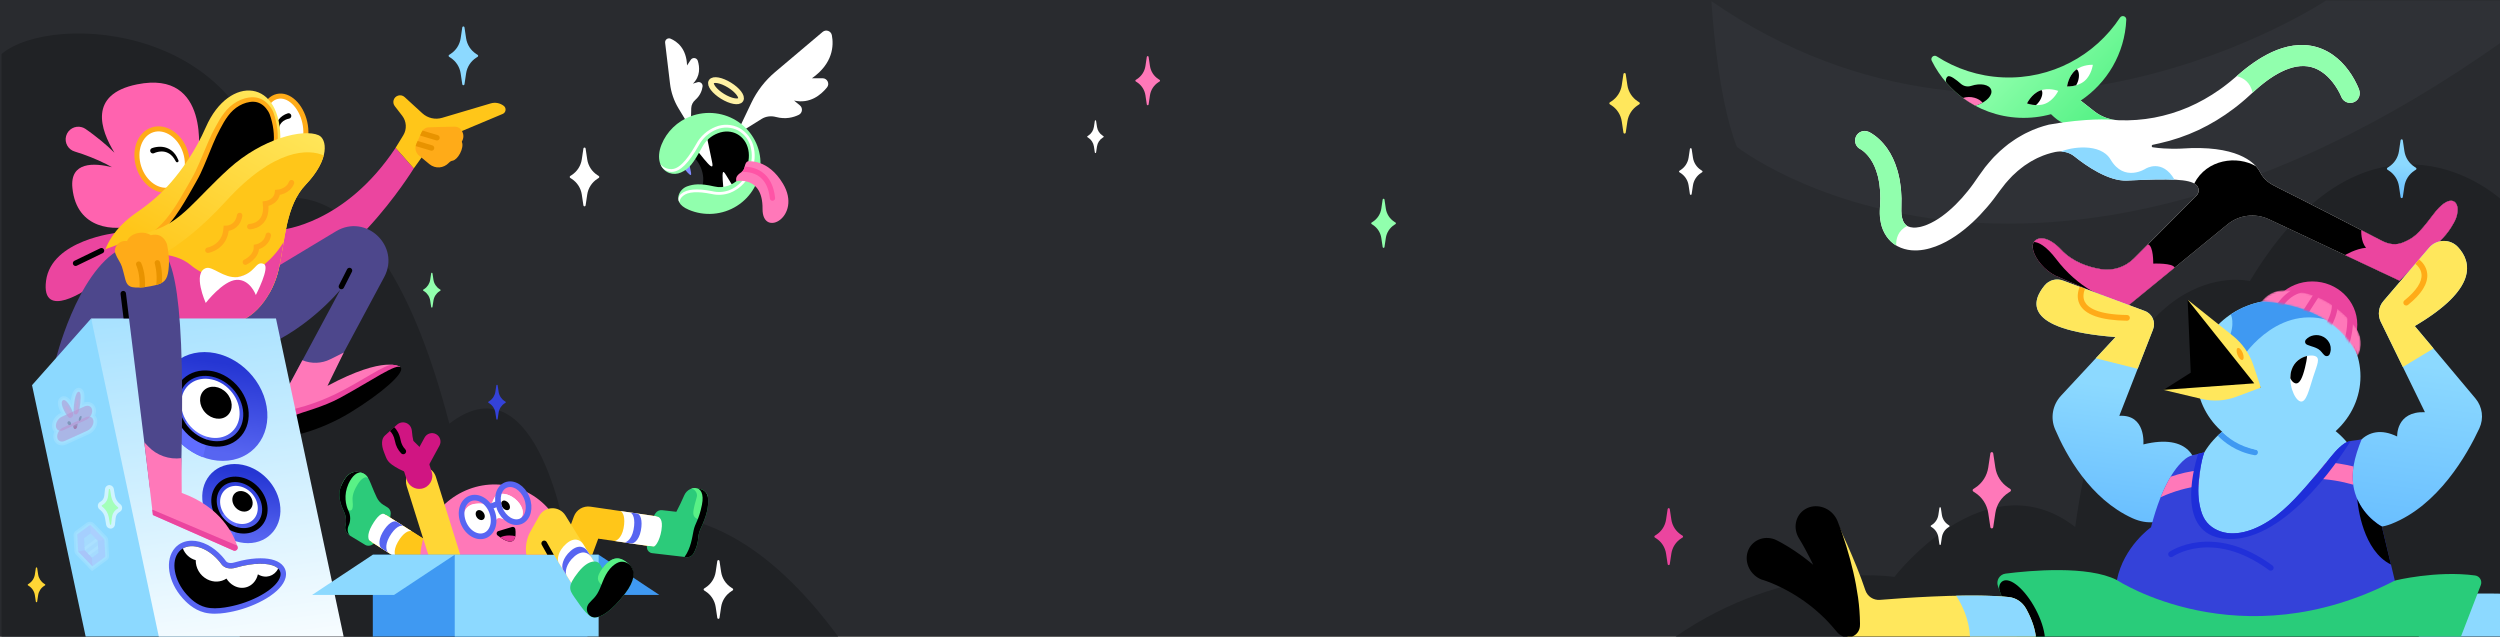 <svg width="1304" height="332" viewBox="0 0 1304 332" fill="none" xmlns="http://www.w3.org/2000/svg">
<rect x="0" y="0" width="1304" height="332" fill="#333333" stroke="none"/>
<g clip-path="url(#clip0_1921_124584)">
<path d="M1304 0H0V332H1304V0Z" fill="#292B2F"/>
<path d="M0.79 332.43H437.47C360.65 227.65 296.05 283.67 296.05 283.67C296.05 283.67 281.03 184.91 234.37 220.99C197.16 77.55 141.15 105.33 141.15 105.33C133.82 12.92 27.63 5.69 0.79 28.16V332.43Z" fill="#202225"/>
<path d="M1304.45 332.43H873.45C931.52 291.98 988.11 300.92 988.11 300.92C988.11 300.92 1035.77 238.8 1082.43 274.88C1102.5 128.75 1173.54 146.62 1173.54 146.62C1222.17 65.56 1277.61 81.42 1304.45 103.89V332.43Z" fill="#202225"/>
<path d="M892.68 0.61C892.68 0.61 895.32 49.59 905.95 76.6C905.95 76.6 1058 196.19 1304.54 22.16V0.28H1213.22C1213.21 0.28 1049.86 109.07 892.68 0.61Z" fill="#4F545C" fill-opacity="0.16"/>
<path d="M146.65 119.86C146.65 119.86 179.77 117.22 206.35 77.1L215.83 87.83C215.83 87.83 177.43 150.18 139.96 148.93L146.65 119.86Z" fill="#EB459F"/>
<path d="M60.95 121.43C60.95 121.43 26.78 125.03 24.02 146.47C21.26 167.91 46.38 150.15 46.38 150.15L58.1 138.26L60.95 121.43Z" fill="#EB459F"/>
<path d="M71.5 44C45.9 49.18 52.38 67.71 59.7 79.65C57.44 77.41 55.06 75.31 52.61 73.3C51.35 72.27 50.07 71.26 48.77 70.27L46.8 68.8C46.12 68.31 45.49 67.85 44.71 67.33L44.46 67.16C43.91 66.8 43.3 66.52 42.64 66.34C39.12 65.35 35.47 67.41 34.49 70.92C33.5 74.44 35.56 78.09 39.07 79.07C40.34 79.43 41.83 79.94 43.21 80.42C44.61 80.92 46.02 81.44 47.41 82C50.19 83.11 52.94 84.32 55.59 85.68C56.54 86.17 57.47 86.68 58.4 87.21C49.16 84.93 36.31 84.17 37.78 98.17C40.04 119.79 59.8 120.82 71.11 117.32C71.11 117.32 100.33 97.55 103.42 81.7C103.39 81.68 110.18 36.18 71.5 44Z" fill="#FF63AF"/>
<path d="M89.577 98.779C96.301 96.615 99.513 87.905 96.751 79.326C93.99 70.746 86.3 65.545 79.576 67.709C72.852 69.874 69.64 78.583 72.402 87.163C75.164 95.743 82.853 100.944 89.577 98.779Z" fill="white" stroke="#FFAB18" stroke-width="2.636" stroke-miterlimit="10"/>
<path d="M79.26 77.28C80.04 76.99 80.67 76.84 81.39 76.72C82.09 76.6 82.8 76.55 83.52 76.54C84.95 76.54 86.4 76.83 87.71 77.45C89 78.08 90.19 78.95 91.03 80.07L91.37 80.47L91.65 80.9L92.2 81.77C92.52 82.37 92.78 82.99 93.07 83.59C93.25 83.96 93.09 84.41 92.72 84.58C92.37 84.75 91.96 84.62 91.76 84.29L91.7 84.19C91.39 83.67 91.11 83.13 90.78 82.64L90.24 81.94L89.97 81.59L89.66 81.29C88.88 80.42 87.89 79.85 86.87 79.45C85.84 79.07 84.72 78.94 83.6 79.04C83.04 79.1 82.48 79.18 81.94 79.33C81.41 79.46 80.82 79.68 80.42 79.87L80.37 79.9C79.66 80.24 78.81 79.94 78.47 79.23C78.13 78.52 78.43 77.67 79.14 77.33C79.18 77.31 79.22 77.3 79.26 77.28Z" fill="black"/>
<path d="M151.817 82.135C157.744 80.802 160.946 72.593 158.968 63.8C156.991 55.007 150.583 48.959 144.656 50.291C138.729 51.624 135.527 59.833 137.505 68.627C139.482 77.42 145.89 83.468 151.817 82.135Z" fill="white" stroke="#FFAB18" stroke-width="2.636" stroke-miterlimit="10"/>
<path d="M150.71 61.9C150.12 61.99 149.32 62.26 148.68 62.59C148.02 62.93 147.42 63.36 146.93 63.89C146.43 64.42 146.03 65.04 145.79 65.75C145.51 66.45 145.43 67.23 145.38 68.03V68.1C145.35 68.51 145 68.82 144.59 68.8C144.21 68.78 143.92 68.48 143.89 68.11C143.82 67.18 143.79 66.21 144.03 65.25C144.22 64.29 144.65 63.34 145.24 62.53C145.82 61.71 146.56 61.01 147.38 60.44C148.23 59.88 149.03 59.44 150.11 59.11C150.86 58.88 151.66 59.3 151.89 60.06C152.12 60.81 151.7 61.61 150.94 61.84C150.88 61.86 150.81 61.87 150.75 61.88L150.71 61.9Z" fill="black"/>
<path d="M113.8 157.62L131.51 183.07C158.4 174.59 177.5 151.13 177.5 151.13L146.39 209.12L161.42 217.18L200.39 144.54C209.03 128.44 190.93 111.21 175.27 120.63L113.8 157.62Z" fill="#4D478C"/>
<path d="M208.71 191.41C208.71 191.41 201.02 185.09 170.82 201.26L179.31 183.88L172.28 187.39C167.74 189.66 162.43 189.84 157.74 187.9L142.06 217.13C142.06 217.13 138.41 227.02 149.62 227.63L208.71 191.41Z" fill="#FF78B9"/>
<path d="M204.77 190.27C200.8 189.9 188.83 198.79 175.25 205.42C164.74 210.55 153.03 214.02 146.06 214.53C144.37 214.65 142.87 215.63 142.07 217.12C142.07 217.12 138.42 227.01 149.63 227.62L208.72 191.41C208.71 191.41 207.65 190.54 204.77 190.27Z" fill="#EB459F"/>
<path d="M209.12 191.79C210.9 194.7 199.08 205.17 182.72 215.17C166.36 225.17 147.74 229.52 145.68 226.8C138.42 217.17 160.22 216.77 177.09 207.66C194.05 198.5 207.34 188.88 209.12 191.79Z" fill="black"/>
<path d="M53.82 147.95C53.82 147.95 46.76 127.67 71.36 110.76C77.88 106.28 83.95 101.15 89.14 95.17C95.09 88.3 101.96 78.67 107.39 66.29C119.52 38.6 147.41 40.82 146.2 74.38C146.19 74.38 98.09 152.81 53.82 147.95Z" fill="url(#paint0_linear_1921_124584)"/>
<path d="M142.42 79.99C144.7 74.19 144.15 66.45 141.76 59.48C141.18 57.78 137.89 51.16 130.63 51.96C126.16 52.45 122.06 54.88 119.1 58.27C116.14 61.66 114.12 65.75 112.05 69.75C109.54 74.6 105 87.07 101.99 92.47C89.48 114.82 86.72 118.76 71.24 128.16C71.24 128.14 132.7 104.69 142.42 79.99Z" fill="black"/>
<path d="M141.54 79.64C142.48 77.15 142.87 74.43 142.87 71.71C142.87 68.99 142.5 66.25 141.86 63.59C141.54 62.27 141.13 60.92 140.69 59.68C140.23 58.53 139.52 57.37 138.69 56.4C137.04 54.41 134.72 53.12 132.22 53.07C130.99 53.02 129.67 53.26 128.42 53.6C127.17 53.97 125.95 54.48 124.81 55.14C122.51 56.46 120.57 58.28 118.96 60.45C117.33 62.61 115.99 65.01 114.7 67.49C114.07 68.72 113.39 70.01 112.81 71.22C112.23 72.46 111.67 73.74 111.13 75.03C108.95 80.2 106.96 85.46 104.52 90.65C103.91 91.94 103.19 93.26 102.5 94.46L100.42 98.15C99.02 100.6 97.62 103.06 96.15 105.48C94.69 107.91 93.15 110.32 91.47 112.65C90.64 113.82 89.74 114.95 88.82 116.07L87.36 117.68C86.87 118.21 86.33 118.71 85.82 119.22C81.58 123.25 76.6 126.15 71.56 128.7L71 127.56C77.76 124.88 84.42 121.9 90.97 118.74C97.52 115.56 103.97 112.17 110.22 108.45C116.46 104.73 122.53 100.7 128.09 96.08C130.86 93.76 133.5 91.29 135.85 88.58C138.19 85.86 140.25 82.89 141.54 79.64ZM143.31 80.33C141.88 83.87 139.68 86.96 137.25 89.76C134.79 92.55 132.07 95.06 129.23 97.41C123.53 102.08 117.36 106.1 111.05 109.81C104.72 113.51 98.22 116.87 91.61 120.02C85 123.15 78.31 126.09 71.47 128.74L67.03 130.46L70.91 127.6C75.46 124.27 80.06 121.1 83.9 117.23C87.77 113.4 90.84 108.76 93.73 103.98C95.18 101.59 96.57 99.16 97.96 96.71C99.32 94.26 100.8 91.82 101.96 89.38C104.34 84.37 106.41 79.13 108.65 73.93C109.22 72.63 109.79 71.33 110.42 70.03C111.08 68.7 111.72 67.51 112.39 66.24C113.72 63.73 115.16 61.22 116.96 58.89C120.48 54.2 126.07 50.62 132.32 50.73C133.89 50.8 135.46 51.23 136.85 51.98C138.24 52.73 139.42 53.78 140.39 54.95C141.36 56.14 142.14 57.42 142.71 58.88C143.19 60.31 143.58 61.65 143.91 63.07C144.55 65.89 144.91 68.78 144.88 71.69C144.84 74.62 144.4 77.57 143.31 80.33Z" fill="#FFAB18"/>
<path d="M60.57 141.28C60.57 141.28 60.91 137.86 63.9 132.68C67.37 126.66 73.13 122.4 79.76 120.31C94.94 115.54 101.73 104.03 119.27 88.09C136.81 72.15 158.27 66.98 166.21 70.54C170.48 72.45 172.33 82.79 159.42 96.37C149.1 107.22 148.8 124.7 145.51 139.88C142.47 153.96 132.03 168.24 119.52 168.57H63.93L60.57 141.28Z" fill="url(#paint1_linear_1921_124584)"/>
<path d="M117.82 104.96C91.72 133.56 71.31 140.02 60.65 141.95L60.91 144.03L127.47 157.88L140.6 152.8C142.86 148.77 144.55 144.32 145.5 139.89C148.78 124.71 149.09 107.23 159.41 96.38C164.95 90.55 167.77 85.32 168.85 81.09C161.22 77.63 143.21 77.14 117.82 104.96Z" fill="#FFC619"/>
<path d="M69.24 141.02L41.19 151.42C37.23 152.89 32.83 150.87 31.36 146.91C29.89 142.95 31.91 138.55 35.87 137.08L63.92 126.68L69.24 141.02Z" fill="#EB459F"/>
<path d="M28.76 188.72L70.76 170.05L62.83 129.86C39.86 142.16 28.76 188.72 28.76 188.72Z" fill="#4D478C"/>
<path d="M124.81 144.45C115.89 146.69 106.53 144.13 99.46 138.25C90.07 130.44 75.68 132.97 75.68 132.97L81.18 168.57H119.52C132.04 168.24 142.47 153.96 145.51 139.88C146.47 135.46 147.17 130.85 147.94 126.26C140.91 137.58 132.41 142.55 124.81 144.45Z" fill="#EB459F"/>
<path d="M47.55 166.11L16.71 200.9L44.76 332.43H125.28L47.55 166.11Z" fill="#8CD9FF"/>
<path d="M143.95 166.11H47.55L82.9 332.37H179.31L143.95 166.11Z" fill="url(#paint2_linear_1921_124584)"/>
<path d="M139.07 212.02C141.7 227.7 131.45 240.4 116.19 240.4C100.93 240.4 86.42 227.7 83.8 212.02C81.17 196.34 91.42 183.64 106.68 183.64C121.94 183.64 136.44 196.35 139.07 212.02Z" fill="url(#paint3_linear_1921_124584)"/>
<path d="M88.71 224.51C92.82 230.88 98.97 235.91 105.89 238.49L109.41 223.4L102.19 217.45L88.71 224.51Z" fill="#606DFF"/>
<path d="M123.602 227.631C130.361 221.339 129.784 209.733 122.314 201.71C114.844 193.686 103.309 192.282 96.551 198.574C89.792 204.867 90.369 216.472 97.839 224.496C105.309 232.519 116.844 233.923 123.602 227.631Z" stroke="black" stroke-width="2.843" stroke-miterlimit="10" stroke-linecap="round"/>
<path d="M121.04 225.151C126.695 219.886 126.212 210.175 119.961 203.461C113.711 196.747 104.059 195.572 98.404 200.837C92.749 206.102 93.232 215.812 99.483 222.526C105.734 229.241 115.385 230.415 121.04 225.151Z" fill="white"/>
<path d="M118.718 216.626C121.774 213.781 121.515 208.536 118.139 204.91C114.763 201.284 109.549 200.651 106.494 203.496C103.438 206.341 103.697 211.587 107.073 215.213C110.448 218.838 115.662 219.471 118.718 216.626Z" fill="black"/>
<path d="M145.98 262.67C147.89 274.07 140.44 283.31 129.34 283.31C118.24 283.31 107.69 274.07 105.78 262.67C103.87 251.27 111.32 242.03 122.42 242.03C133.52 242.03 144.07 251.27 145.98 262.67Z" fill="url(#paint4_linear_1921_124584)"/>
<path d="M109.35 271.75C112.34 276.39 116.81 280.04 121.85 281.92L124.41 270.95L119.15 266.62L109.35 271.75Z" fill="#606DFF"/>
<path d="M134.735 274.021C139.65 269.445 139.23 261.003 133.795 255.166C128.361 249.329 119.971 248.307 115.056 252.883C110.141 257.459 110.562 265.901 115.996 271.738C121.43 277.575 129.82 278.597 134.735 274.021Z" stroke="black" stroke-width="2.843" stroke-miterlimit="10" stroke-linecap="round"/>
<path d="M131.918 271.201C135.56 267.81 135.251 261.558 131.228 257.237C127.205 252.916 120.992 252.162 117.35 255.552C113.708 258.943 114.016 265.195 118.039 269.516C122.062 273.837 128.276 274.591 131.918 271.201Z" fill="white"/>
<path d="M130.423 265.719C132.388 263.89 132.217 260.513 130.042 258.177C127.867 255.841 124.511 255.429 122.546 257.258C120.582 259.087 120.753 262.464 122.928 264.8C125.103 267.137 128.459 267.548 130.423 265.719Z" fill="black"/>
<path d="M112.07 318.69C110.22 318.69 108.53 318.5 107.05 318.14C101.45 316.76 97.63 312.53 96.37 311.13C89.1 303.07 87.34 292.34 92.37 286.71C94.28 284.57 96.94 283.44 100.06 283.44C104.95 283.44 110.43 286.28 114.72 291.03C115.43 291.82 116.11 292.66 116.73 293.53C117.43 294.5 118.79 295.08 120.38 295.08C121.05 295.08 121.74 294.98 122.42 294.78C123.7 294.4 125 294.06 126.27 293.78C129.71 293.01 132.95 292.62 135.88 292.62C141.04 292.62 144.86 293.88 146.64 296.16C147.7 297.52 148.02 299.19 147.57 300.99C145.98 307.33 134.6 314.56 121.66 317.46C119.28 317.99 115.7 318.69 112.07 318.69Z" fill="black"/>
<path d="M100.06 284.87C104.39 284.87 109.49 287.36 113.67 291.99C114.36 292.76 115 293.55 115.58 294.36C116.57 295.74 118.37 296.51 120.39 296.51C121.18 296.51 122.01 296.39 122.83 296.15C124.06 295.78 125.32 295.45 126.59 295.17C130.01 294.4 133.16 294.04 135.89 294.04C142.97 294.04 147.24 296.47 146.2 300.64C144.75 306.41 133.63 313.32 121.36 316.07C119.15 316.56 115.64 317.28 112.08 317.28C110.49 317.28 108.89 317.14 107.4 316.77C102.57 315.58 99.18 312.12 97.44 310.19C90.75 302.78 88.96 292.69 93.44 287.67C95.11 285.78 97.45 284.87 100.06 284.87ZM100.06 282.03C96.52 282.03 93.5 283.32 91.31 285.77C85.8 291.94 87.56 303.5 95.32 312.09C96.65 313.56 100.69 318.04 106.71 319.52C108.31 319.91 110.11 320.11 112.07 320.11C115.85 320.11 119.53 319.38 121.97 318.84C133.57 316.24 146.97 309.22 148.95 301.33C149.51 299.09 149.1 297 147.76 295.28C145.68 292.61 141.57 291.2 135.88 291.2C132.85 291.2 129.51 291.6 125.96 292.4C124.65 292.69 123.32 293.04 122.01 293.43C121.46 293.59 120.92 293.67 120.38 293.67C119.27 293.67 118.31 293.3 117.88 292.71C117.23 291.8 116.52 290.92 115.77 290.09C111.22 285.04 105.34 282.03 100.06 282.03Z" fill="#5865F2"/>
<path d="M145.12 296.59C142.4 293.9 135.39 293.2 126.58 295.17C125.31 295.45 124.06 295.78 122.82 296.15C119.9 297.02 116.96 296.29 115.57 294.37C114.99 293.56 114.35 292.76 113.66 292C107.84 285.55 100.22 283.25 95.39 286.07C96.49 289 98.98 291.36 102.1 292.18C102.01 296.15 104.21 300.12 108.01 302.13C111.43 303.94 115.26 303.67 118.12 301.79C119.1 303.35 120.44 304.67 122.08 305.54C126.82 308.08 132.21 305.99 134.13 300.87C134.29 300.44 134.41 300.01 134.52 299.57C134.55 299.59 134.58 299.61 134.6 299.62C138.6 301.97 143.03 300.58 145.12 296.59Z" fill="white"/>
<path d="M108.44 130.52C108.44 130.52 117.34 129.03 117.99 119.15C117.99 119.15 123.87 119.14 125.01 112.39" stroke="#FFAB18" stroke-width="2.843" stroke-miterlimit="10" stroke-linecap="round"/>
<path d="M80.23 127.98C73.79 125.93 67.99 126.92 62.83 129.85L75.27 230.71L78.21 254.54L94.08 258.15C94.31 251.41 94.49 245.02 94.63 238.97C94.65 238.28 94.66 237.59 94.68 236.91C96.81 140.72 88.31 130.56 80.23 127.98Z" fill="#4D478C"/>
<path d="M75.27 230.71L79.75 268.63L121.74 287.13C122.99 287.68 124.32 286.51 123.91 285.2C121.89 278.79 115.21 264.46 94.79 257.11L94.68 238.96C88.22 239.83 81.73 237.54 77.25 232.8L75.27 230.71Z" fill="#FF78B9"/>
<path d="M123.91 285.21C123.85 285.02 123.78 284.81 123.71 284.6C110.34 278.89 86.79 268.92 79.42 265.8L79.76 268.64L121.74 287.14C122.99 287.68 124.32 286.51 123.91 285.21Z" fill="#EB459F"/>
<path d="M130.28 118.2C130.28 118.2 139.82 118.02 138.52 106.31C138.52 106.31 144.17 105.61 144.75 100.37C144.75 100.37 150.27 100.03 152.05 95.29" stroke="#FFAB18" stroke-width="2.843" stroke-miterlimit="10" stroke-linecap="round"/>
<path d="M128 136.73C128 136.73 133.79 134.1 133.77 128.88C133.77 128.88 138.96 127.92 139.95 122.72" stroke="#FFAB18" stroke-width="2.843" stroke-miterlimit="10" stroke-linecap="round"/>
<path d="M137.62 137.69C133.08 135.76 133.55 142.76 123.88 144.54C116.56 145.25 110.87 138.61 107.36 139.86C100.27 142.4 107.31 158.02 107.31 158.02C107.31 158.02 116.25 146.41 123.33 145.97C130.41 145.53 133.45 153.88 133.45 153.88C133.45 153.88 141.07 139.16 137.62 137.69Z" fill="white"/>
<path d="M39.43 137.31L52.93 130.77" stroke="black" stroke-width="2.843" stroke-miterlimit="10" stroke-linecap="round"/>
<path d="M211.05 50.63L220.28 59.08C223.07 61.63 226.99 62.54 230.61 61.46L255.93 53.94C258.28 53.24 260.81 53.71 262.75 55.21C264.25 56.36 263.94 58.7 262.2 59.43L237.75 69.69L224.06 76.37L215.82 87.83L206.34 77.1L210.35 70.56C212.29 67.39 212.08 63.36 209.81 60.41L205.9 55.34C205.23 54.47 205.01 53.34 205.29 52.28C205.99 49.77 209.12 48.86 211.05 50.63Z" fill="#FFC619"/>
<path d="M240.97 73.7C242.92 70.37 240.71 66 237.11 66.07C232.39 66.15 226.8 66.27 223.55 66.42C221.96 66.49 220.53 67.52 219.83 69.09L217.15 75.09C216.24 77.13 216.76 79.6 218.4 80.99C219.96 82.31 222 84 223.97 85.61C227.13 88.2 231.43 87.78 234.14 84.91C234.66 84.36 235.31 83.93 236.02 83.83C237.25 83.65 238.84 82.18 239.98 80C241.17 77.74 241.51 75.41 240.95 74.18C240.89 74.02 240.89 73.84 240.97 73.7Z" fill="#FFAB18"/>
<path d="M228.32 70.48L220.41 68.12C220.19 68.41 219.99 68.73 219.83 69.09L219.11 70.7L227.51 73.21C227.65 73.25 227.78 73.27 227.92 73.27C228.53 73.27 229.1 72.87 229.28 72.25C229.5 71.5 229.07 70.71 228.32 70.48Z" fill="#E89300"/>
<path d="M225.51 75.83L217.84 73.54L217.15 75.09C216.99 75.45 216.89 75.83 216.81 76.2L224.69 78.55C224.83 78.59 224.96 78.61 225.1 78.61C225.71 78.61 226.28 78.21 226.46 77.59C226.69 76.85 226.26 76.06 225.51 75.83Z" fill="#E89300"/>
<path d="M87.17 127.7C87.09 127.24 85.62 122.54 81.11 122.41C80.23 122.38 79.39 122.45 78.62 122.68C77.13 121.61 74.89 121.11 72.5 121.46C69.4 121.92 66.97 123.69 66.26 125.76C65 125.51 63.59 125.74 62.36 126.54C60.11 127.99 59.3 130.72 60.42 132.77C61.14 134.77 62.93 137.02 63.57 139.05C65.48 145.07 65.2 148.22 67.99 149.45C69.38 150.07 71.93 150.12 74.64 149.86C77.35 149.6 80.22 149.03 82.26 148.42C86.33 147.19 87.69 145.1 88.08 138.6C88.35 133.8 87.62 130.16 87.17 127.7Z" fill="#FFAB18"/>
<path d="M72.77 149.99C73.38 149.97 74 149.92 74.64 149.86C74.97 149.83 75.3 149.79 75.63 149.75C76 142.11 73.74 137.38 73.63 137.15C73.28 136.44 72.43 136.16 71.73 136.5C71.03 136.85 70.73 137.7 71.08 138.4C71.09 138.46 73.19 142.84 72.77 149.99Z" fill="#E89300"/>
<path d="M82.25 148.42C83.11 148.16 83.83 147.86 84.47 147.49C84.89 141.26 83.51 136.89 83.44 136.65C83.2 135.9 82.4 135.5 81.65 135.74C80.9 135.98 80.49 136.78 80.73 137.53C80.75 137.59 82.2 142.24 81.51 148.63C81.77 148.56 82.01 148.49 82.25 148.42Z" fill="#E89300"/>
<path d="M178.07 149.44L182.3 141.1" stroke="black" stroke-width="2.843" stroke-miterlimit="10" stroke-linecap="round"/>
<g opacity="0.5">
<g opacity="0.5">
<path opacity="0.5" d="M40.37 288.63C40.02 288.27 39.82 287.82 39.79 287.36L39.35 279.13C39.32 278.58 39.55 278.08 39.98 277.76L45.82 273.45C46.11 273.24 46.46 273.12 46.84 273.12C47.42 273.12 47.99 273.37 48.41 273.81L54.84 280.51C55.19 280.87 55.39 281.32 55.41 281.78L55.84 289.99C55.87 290.54 55.64 291.04 55.21 291.36L48.05 296.64L40.37 288.63Z" fill="white"/>
<path opacity="0.5" d="M46.86 274.09C47.16 274.09 47.49 274.23 47.73 274.49L54.16 281.19C54.34 281.38 54.45 281.61 54.47 281.84L54.9 290.05C54.91 290.27 54.82 290.47 54.66 290.59L48.19 295.36L41.07 287.96C40.89 287.77 40.77 287.53 40.76 287.31L40.32 279.08C40.31 278.86 40.4 278.66 40.56 278.54L46.4 274.23C46.54 274.13 46.69 274.09 46.86 274.09ZM46.86 272.15C46.27 272.15 45.72 272.33 45.26 272.66L39.42 276.97C38.73 277.48 38.35 278.3 38.39 279.17L38.83 287.4C38.87 288.09 39.17 288.76 39.68 289.29L46.8 296.69L47.98 297.92L49.35 296.91L55.82 292.14C56.51 291.63 56.89 290.81 56.85 289.94L56.42 281.73C56.38 281.04 56.08 280.37 55.58 279.84L49.15 273.14C48.53 272.51 47.7 272.15 46.86 272.15Z" fill="white"/>
</g>
<g opacity="0.5">
<path opacity="0.5" d="M47.04 273.76L40.31 278.73L40.78 287.66L48.19 295.36L54.92 290.39L54.45 281.49L47.04 273.76ZM51.31 288.4L47.94 290.88L44.24 287.02L43.91 280.73L47.28 278.25L50.98 282.11L51.31 288.4Z" fill="#FA6EF6"/>
<path opacity="0.5" d="M47.04 273.76L47.28 278.24L50.98 282.1L54.45 281.48L47.04 273.76Z" fill="#FFADFB"/>
<path opacity="0.5" d="M44.24 287.01L40.77 287.65L48.18 295.35L47.94 290.87L44.24 287.01Z" fill="#E655D4"/>
<path opacity="0.5" d="M43.91 280.72L44.24 287.01L47.94 290.87L51.31 288.39L50.98 282.1L47.28 278.24L43.91 280.72Z" fill="#FFCFF9"/>
<path opacity="0.5" d="M50.98 282.1V282.13L44.27 287.05L44.24 287.04L44.15 285.33L49.96 281.05L50.98 282.1Z" fill="white"/>
<path opacity="0.5" d="M51.11 284.48L51.2 286.22L46.69 289.57L45.67 288.49L51.11 284.48Z" fill="white"/>
</g>
</g>
<g opacity="0.5">
<g opacity="0.5">
<path opacity="0.5" d="M32.3 231.32C30.46 231.32 29.08 230.06 28.86 228.18C28.74 227.15 28.97 226.04 29.51 225C28.78 224.45 28.31 223.59 28.19 222.56C27.91 220.18 29.53 217.49 31.89 216.42L33.2 215.83C33.13 215.71 33.06 215.58 32.98 215.44C30.96 211.74 30.66 209.27 32.07 208.11C32.42 207.82 32.85 207.67 33.3 207.67C34.62 207.67 36 208.98 37.52 211.67C37.54 211.49 37.56 211.3 37.58 211.11C38.31 204.6 39.74 203.56 40.75 203.36C40.86 203.34 40.97 203.33 41.08 203.33C41.53 203.33 41.95 203.52 42.27 203.88C42.78 204.45 43.4 205.78 42.85 210.67C42.82 210.97 42.78 211.25 42.75 211.52L43.68 211.1C44.32 210.81 44.97 210.66 45.6 210.66C47.44 210.66 48.82 211.92 49.04 213.8C49.16 214.83 48.93 215.94 48.39 216.98C49.12 217.53 49.59 218.39 49.71 219.42C49.99 221.79 48.37 224.49 46.01 225.56L34.23 230.9C33.58 231.17 32.93 231.32 32.3 231.32Z" fill="white"/>
<path opacity="0.5" d="M41.09 204.31C41.92 204.31 42.37 206.07 41.86 210.53C41.74 211.61 41.6 212.48 41.45 213.18L44.09 211.98C44.61 211.74 45.13 211.63 45.6 211.63C46.89 211.63 47.88 212.47 48.05 213.88C48.19 215.03 47.75 216.3 46.96 217.33C47.9 217.58 48.58 218.34 48.72 219.49C48.95 221.43 47.55 223.72 45.6 224.6L33.82 229.94C33.3 230.18 32.78 230.29 32.31 230.29C31.02 230.29 30.03 229.45 29.86 228.04C29.72 226.89 30.16 225.62 30.95 224.59C30.01 224.34 29.33 223.58 29.19 222.43C28.96 220.49 30.36 218.2 32.31 217.32L34.65 216.26C34.41 215.89 34.15 215.46 33.87 214.95C31.98 211.47 31.89 209.54 32.72 208.87C32.89 208.73 33.09 208.65 33.31 208.65C34.15 208.65 35.36 209.74 36.86 212.5C37.37 213.43 37.7 214.18 37.91 214.79L38.42 214.56C38.37 213.82 38.41 212.75 38.59 211.21C39.12 206.52 40.06 204.51 40.97 204.32C41 204.32 41.04 204.31 41.09 204.31ZM41.09 202.31C40.91 202.31 40.73 202.33 40.55 202.37C38.72 202.75 37.56 204.78 36.88 208.88C35.69 207.38 34.52 206.67 33.3 206.67C32.62 206.67 31.97 206.9 31.44 207.34C29.68 208.78 29.81 211.48 31.81 215.37L31.48 215.52C28.75 216.76 26.87 219.91 27.2 222.69C27.32 223.69 27.71 224.56 28.31 225.24C27.91 226.25 27.75 227.31 27.87 228.3C28.15 230.67 29.98 232.32 32.31 232.32C33.08 232.32 33.87 232.14 34.64 231.79L46.42 226.45C49.15 225.21 51.03 222.06 50.7 219.28C50.58 218.28 50.19 217.41 49.59 216.73C49.99 215.72 50.15 214.66 50.03 213.67C49.75 211.31 47.92 209.65 45.59 209.65C45.04 209.65 44.48 209.74 43.93 209.92C44.35 205.4 43.71 203.98 43.01 203.21C42.51 202.63 41.82 202.31 41.09 202.31Z" fill="white"/>
</g>
<path opacity="0.5" d="M41.86 210.54C41.33 215.23 40.54 215.91 39.63 216.1C38.72 216.29 38.05 215.91 38.58 211.22C39.11 206.53 40.05 204.52 40.96 204.33C41.86 204.14 42.39 205.85 41.86 210.54Z" fill="#E9459D"/>
<path opacity="0.5" d="M40.82 212.42C40.51 215.63 40.17 216.06 39.79 216.15C39.41 216.24 39.14 215.94 39.45 212.74C39.76 209.54 40.19 208.19 40.57 208.11C40.95 208.03 41.13 209.21 40.82 212.42Z" fill="#FF78B7"/>
<path opacity="0.5" d="M33.86 214.96C35.75 218.44 36.64 218.29 37.46 217.61C38.28 216.93 38.74 215.99 36.84 212.51C34.95 209.03 33.53 208.2 32.7 208.88C31.89 209.56 31.97 211.48 33.86 214.96Z" fill="#E9459D"/>
<path opacity="0.5" d="M34.94 215.07C35.99 217 36.44 216.95 36.84 216.61C37.24 216.28 37.45 215.79 36.4 213.86C35.35 211.93 34.61 211.44 34.2 211.77C33.81 212.11 33.9 213.14 34.94 215.07Z" fill="#FF78B7"/>
<path opacity="0.5" d="M44.93 219.01L33.15 224.35C31.19 225.24 29.42 224.38 29.19 222.45C28.96 220.51 30.36 218.22 32.31 217.34L44.09 212C46.05 211.11 47.82 211.97 48.05 213.9C48.28 215.83 46.88 218.12 44.93 219.01Z" fill="#E9459D"/>
<path opacity="0.5" d="M45.6 224.63L33.82 229.97C31.86 230.86 30.09 230 29.86 228.07C29.63 226.13 31.03 223.84 32.98 222.96L44.76 217.62C46.72 216.73 48.49 217.59 48.72 219.52C48.95 221.45 47.55 223.74 45.6 224.63Z" fill="#E9459D"/>
<path opacity="0.5" d="M42.359 218.438C42.652 217.728 42.645 217.052 42.344 216.928C42.043 216.803 41.561 217.278 41.268 217.987C40.975 218.697 40.982 219.373 41.283 219.497C41.584 219.622 42.066 219.147 42.359 218.438Z" fill="#1C1927"/>
<path opacity="0.5" d="M36.682 221.623C37.094 221.366 37.174 220.751 36.861 220.25C36.547 219.749 35.959 219.551 35.547 219.809C35.135 220.066 35.055 220.681 35.368 221.183C35.681 221.684 36.27 221.881 36.682 221.623Z" fill="#1C1927"/>
<path opacity="0.5" d="M40.52 221.01C39.36 221.33 38.06 222.2 38.06 222.2C38.35 223.28 38.73 223.93 39.26 223.79C39.82 223.64 40.43 222.89 40.52 221.01Z" fill="#850035"/>
<path opacity="0.5" d="M39.26 223.8C39.6 223.71 39.96 223.39 40.21 222.74C40.02 222.27 39.68 222.01 39.27 222.13C38.92 222.23 38.59 222.57 38.35 223.04C38.59 223.6 38.89 223.9 39.26 223.8Z" fill="#B8004A"/>
</g>
<path d="M57.64 274.73L57.54 274.72C56.94 274.65 56.45 274.17 56.35 273.55L55.76 270.01C55.45 268.17 54.44 266.44 52.99 265.27L52.56 264.93C52.24 264.67 52.04 264.28 52.03 263.87C52.01 263.36 52.26 262.91 52.66 262.68L53.07 262.44C54.37 261.68 55.21 260.28 55.4 258.59L55.77 255.17C55.84 254.51 56.39 254.02 57.04 254.02H57.1L57.2 254.03C57.8 254.1 58.29 254.58 58.39 255.2L58.98 258.74C59.29 260.58 60.3 262.31 61.75 263.48L62.18 263.82C62.51 264.08 62.7 264.47 62.71 264.88C62.73 265.39 62.48 265.84 62.08 266.07L61.67 266.31C60.37 267.07 59.53 268.47 59.34 270.16L58.97 273.58C58.9 274.24 58.35 274.73 57.7 274.73H57.64Z" fill="#A3FFBA"/>
<path d="M57.04 255.02C57.05 255.02 57.06 255.02 57.08 255.02C57.24 255.04 57.38 255.18 57.41 255.36L58 258.9C58.35 260.98 59.49 262.93 61.13 264.25L61.56 264.59C61.65 264.67 61.71 264.78 61.72 264.9V264.92C61.72 265.04 61.67 265.14 61.58 265.2L61.17 265.44C59.6 266.36 58.57 268.04 58.35 270.05L57.98 273.47C57.96 273.63 57.85 273.73 57.71 273.73C57.7 273.73 57.69 273.73 57.67 273.73C57.51 273.71 57.37 273.57 57.34 273.39L56.75 269.85C56.4 267.77 55.26 265.82 53.62 264.5L53.19 264.16C53.1 264.08 53.04 263.97 53.03 263.85V263.83C53.03 263.71 53.08 263.61 53.17 263.55L53.58 263.31C55.15 262.39 56.18 260.71 56.4 258.7L56.77 255.28C56.78 255.12 56.89 255.02 57.04 255.02ZM57.04 253.02C55.88 253.02 54.91 253.9 54.78 255.06L54.41 258.48C54.26 259.85 53.59 260.98 52.57 261.58L52.16 261.82C51.44 262.24 51 263.03 51.03 263.89C51.05 264.62 51.38 265.28 51.93 265.72L52.36 266.06C53.62 267.08 54.5 268.58 54.77 270.18L55.36 273.72C55.53 274.76 56.38 275.58 57.41 275.71L57.53 275.73H57.69C58.85 275.73 59.82 274.85 59.95 273.69L60.32 270.27C60.47 268.9 61.14 267.77 62.16 267.17L62.57 266.93C63.29 266.51 63.73 265.72 63.7 264.86C63.68 264.13 63.35 263.47 62.8 263.03L62.37 262.69C61.11 261.67 60.23 260.17 59.96 258.57L59.37 255.03C59.2 253.99 58.35 253.17 57.32 253.04L57.2 253.02H57.04Z" fill="#CFF4FF"/>
<path d="M65.7 152.98C65.6 152.2 64.9 151.64 64.12 151.74C63.34 151.84 62.79 152.54 62.88 153.32L64.45 166.09H67.31L65.7 152.98Z" fill="black"/>
<path d="M369.26 259.45C369.06 257.64 367.84 256.1 366.16 255.42C365.57 255.18 364.92 254.95 364.25 254.76C361.29 253.94 358.18 255.48 356.94 258.28C355.72 261.04 354.01 264.75 352.78 266.95L345.32 266.1C343.97 265.95 342.65 266.57 341.9 267.7C337.7 274.05 336.81 281.9 337.51 286.05C337.73 287.37 338.82 288.37 340.15 288.53L358.02 290.61C359.52 290.79 360.97 290.03 361.72 288.71C363.52 285.55 364.06 282.66 364.18 280.78C364.29 279.13 364.67 277.5 365.36 275.99C368.48 269.18 369.81 264.52 369.26 259.45Z" fill="#2CCB7A"/>
<path d="M366.16 255.42C365.57 255.18 364.92 254.95 364.25 254.76C362.8 254.36 361.31 254.52 360.02 255.13C361.72 254.25 364.06 256.95 363.48 259.08C362.9 261.22 361.49 265.75 361.62 267.86C361.75 269.97 363.53 270.79 364.91 270.86C365.81 270.91 367.93 264.42 369.29 259.88C369.28 259.74 369.27 259.59 369.25 259.45C369.06 257.64 367.84 256.11 366.16 255.42Z" fill="#59F186"/>
<path d="M358.01 290.61C359.51 290.79 360.96 290.03 361.71 288.71C363.51 285.55 364.05 282.66 364.17 280.78C364.28 279.13 364.66 277.5 365.35 275.99C368.48 269.18 369.8 264.52 369.25 259.45C369.05 257.64 367.85 256.05 366.17 255.36C365.58 255.12 364.93 254.89 364.26 254.7C363.77 254.56 363.25 254.55 362.76 254.54C365.48 254.68 367.29 257.54 366.13 263.3C364.46 271.58 362.58 272.73 361.76 276.77C361.02 280.37 360.36 285.89 357.08 290.49L358.01 290.61Z" fill="black"/>
<path d="M355.47 280.94C355.66 280.43 355.8 279.89 355.88 279.32C356.52 274.97 353.5 270.92 349.15 270.29L307.96 264.27C304.24 263.73 300.64 265.86 299.34 269.39L293.94 283.99C292.41 288.12 294.52 292.7 298.65 294.22C302.78 295.75 307.36 293.64 308.88 289.51L312.04 280.96L346.85 286.04C350.64 286.6 354.2 284.39 355.47 280.94Z" fill="#FFC619"/>
<path d="M325.25 275.52C326.34 269.97 324.98 266.69 323.24 266.5L349.16 270.29C353.51 270.93 356.53 274.97 355.89 279.32C355.81 279.88 355.67 280.42 355.48 280.94C354.2 284.39 350.65 286.6 346.86 286.05L320.42 282.19C321.12 282.29 324.15 281.08 325.25 275.52Z" fill="white"/>
<path d="M330.46 276.28C331.55 270.73 330.19 267.52 328.45 267.26L332.25 267.81C333.99 268.08 335.35 271.28 334.26 276.83C333.17 282.39 330.13 283.6 329.42 283.49L325.62 282.94C326.33 283.05 329.37 281.85 330.46 276.28Z" fill="#5765F1"/>
<path d="M342.27 269.28C343.25 269.42 345.48 270.01 345.23 274.49C344.9 280.31 342.17 285.36 340.68 285.14L338.58 284.83L338.3 285.91L350.9 287.74L357.94 281.74L356.75 272.41L352.14 268.38L343.96 267.75L342.27 269.28Z" fill="#2CCB7A"/>
<path d="M194.39 283.95C193.24 284.82 191.68 284.93 190.44 284.18L182.7 279.49C180.8 278.34 179.71 276.23 180.13 274.32C180.15 274.23 180.17 274.13 180.2 274.04C180.79 271.65 180.48 269.03 179.32 266.62C177.04 261.89 176.25 257.57 177.83 253.79C179.95 248.74 182.73 245.02 188.1 246.45C192.75 247.69 192.49 251.06 196.55 259.54C197.32 261.14 198.54 262.49 200.06 263.4L202.09 264.63C203.2 265.31 203.87 266.54 203.8 267.85C203.49 273.47 200.09 279.63 194.39 283.95Z" fill="#2CCB7A"/>
<path d="M192.35 249.9C191.38 248.07 190.28 247.01 188.1 246.43C182.9 245.05 180.12 248.5 178.03 253.31C178.07 258.23 178.57 264.22 180.72 265.59C184.51 268 184.13 263.67 183.91 261.12C183.62 257.76 185.15 254.97 186.73 252.37C188.29 249.8 191.13 247.61 192.35 249.9Z" fill="#59F186"/>
<path d="M181.85 274.15C182.84 272.06 183.07 269.14 181.72 266.35C180.36 263.56 179.14 258.23 181.74 252.43C183.73 248 186.47 245.99 188.55 246.56C182.68 244.6 179.74 249.22 177.83 253.77C176.25 257.55 177.04 261.87 179.32 266.6C180.48 269.01 180.79 271.63 180.2 274.02C180.18 274.11 180.15 274.21 180.13 274.3C179.71 276.22 180.8 278.32 182.7 279.47C181.52 278.55 180.86 276.24 181.85 274.15Z" fill="black"/>
<path d="M190.05 267.81C192.63 265.74 196.34 265.43 199.29 267.31L222.81 282.23C224.98 283.61 226.35 285.95 226.49 288.52C226.63 291.09 225.52 293.57 223.51 295.17L216.54 300.74C213.11 303.49 208.09 302.93 205.35 299.5C203.06 296.64 204.05 294.6 205.31 290L190.75 280.76C187.04 278.4 185.94 273.48 188.29 269.77C188.79 269 189.39 268.35 190.05 267.81Z" fill="#FFC619"/>
<path d="M190.05 267.81C192.63 265.74 196.34 265.43 199.29 267.31L222.81 282.23C224.98 283.61 226.35 285.95 226.49 288.52C226.63 291.09 225.52 293.57 223.51 295.17L216.54 300.74C213.11 303.49 208.09 302.93 205.35 299.5C203.06 296.64 204.05 294.6 205.31 290L190.75 280.76C187.04 278.4 185.94 273.48 188.29 269.77C188.79 269 189.39 268.35 190.05 267.81Z" fill="#FFC619"/>
<path d="M204.76 291.98L210.23 295.45C210.69 295.74 211.3 295.6 211.59 295.15C211.88 294.69 211.75 294.08 211.29 293.79L205.32 290C205.12 290.72 204.94 291.37 204.76 291.98Z" fill="black"/>
<path d="M190.76 280.76L206.82 290.96C206.21 290.58 204.7 287.68 207.5 282.75C210.3 277.82 213.43 276.28 214.92 277.23L199.3 267.31C196.35 265.44 192.64 265.75 190.06 267.81C189.39 268.35 188.8 269 188.31 269.76C185.95 273.48 187.05 278.4 190.76 280.76Z" fill="white"/>
<path d="M198.87 285.91L202.45 288.18C201.84 287.8 200.33 284.9 203.13 279.97C205.93 275.04 209.06 273.5 210.55 274.45L206.97 272.18C205.48 271.24 202.35 272.78 199.55 277.7C196.75 282.63 198.27 285.52 198.87 285.91Z" fill="#5765F1"/>
<path d="M192.82 282.07C192.22 281.69 191.14 279.07 193.94 274.15C196.74 269.22 199.16 267.24 200.65 268.18L201.35 268.62L201.98 267.51L194.64 263.36L185.95 267.34L184.44 276.63L186.36 280.17L192.06 283.68L193.78 282.69L192.82 282.07Z" fill="#2CCB7A"/>
<path d="M292.1 274.91C300.85 294.93 291.19 319.01 269.82 327.07C248.45 335.14 226.15 323.13 220.47 301.95C215.24 282.44 226.21 262.08 244.62 255.13C263.03 248.18 284.04 256.47 292.1 274.91Z" fill="#FF78B8"/>
<path d="M271.03 262.77C268.4 259.03 263.6 256.81 260.31 257.8C260.17 257.84 260.04 257.9 259.91 257.95L259.9 257.94C258.4 258.5 257.64 259.68 256.77 261.83C256.36 262.85 255.26 263.45 254.32 263.17C252.17 262.52 248.96 262.12 245.92 263.27C242.24 264.66 240.64 269.17 242.34 273.35C244.04 277.53 248.4 279.79 252.07 278.41C252.27 278.33 252.48 278.24 252.68 278.14C252.72 278.12 252.77 278.09 252.81 278.07C254.97 276.93 257.02 274.46 258.78 271.21C259.18 270.46 260.09 270.03 260.81 270.26C265.36 271.75 268.48 271.84 269.82 271.34C273.13 270.35 273.66 266.51 271.03 262.77Z" fill="white"/>
<path d="M252.659 278.174C256.166 276.419 257.369 271.721 255.346 267.681C253.323 263.641 248.841 261.789 245.335 263.545C241.829 265.3 240.626 269.998 242.648 274.038C244.671 278.078 249.153 279.93 252.659 278.174Z" fill="white"/>
<path d="M271.829 270.039C273.788 267.625 272.351 263.213 268.619 260.186C264.888 257.159 260.275 256.663 258.316 259.077C256.357 261.492 257.794 265.904 261.525 268.931C265.257 271.958 269.87 272.454 271.829 270.039Z" fill="white"/>
<path d="M252.083 270.96C253.052 270.285 253.122 268.708 252.238 267.439C251.355 266.17 249.852 265.689 248.882 266.365C247.912 267.04 247.843 268.616 248.726 269.885C249.61 271.154 251.113 271.636 252.083 270.96Z" fill="black"/>
<path d="M265.412 265.826C266.257 265.186 266.185 263.668 265.251 262.435C264.317 261.203 262.875 260.723 262.03 261.363C261.185 262.004 261.257 263.522 262.191 264.755C263.125 265.987 264.567 266.467 265.412 265.826Z" fill="black"/>
<path d="M271.543 271.949C275.425 270.382 276.858 264.865 274.744 259.626C272.63 254.387 267.769 251.41 263.887 252.976C260.005 254.543 258.572 260.06 260.686 265.299C262.8 270.538 267.661 273.515 271.543 271.949Z" stroke="#5865F2" stroke-width="2.951" stroke-miterlimit="10"/>
<path d="M253.009 279.303C257.096 277.653 258.667 271.999 256.517 266.673C254.368 261.346 249.313 258.366 245.226 260.015C241.139 261.664 239.568 267.319 241.718 272.645C243.867 277.971 248.922 280.952 253.009 279.303Z" stroke="#5865F2" stroke-width="2.951" stroke-miterlimit="10"/>
<path d="M255.64 264.26L259.98 262.63" stroke="#5865F2" stroke-width="2.951" stroke-miterlimit="10"/>
<path d="M260 276.99L267.1 274.87C267.89 274.64 268.69 275.17 268.8 275.98C269.23 279.39 269.24 286.72 259.57 279.31C258.71 278.66 258.96 277.3 260 276.99Z" fill="black"/>
<path d="M265.69 279.29C263.8 279.29 262.1 279.68 260.93 280.3C266.56 284.16 268.36 282.29 268.81 279.67C267.88 279.43 266.82 279.29 265.69 279.29Z" fill="#E53794"/>
<path d="M224.87 293.72C223.66 290.41 215.92 265.72 212.12 253.55C210.92 249.7 212.77 245.56 216.44 243.89C220.79 241.92 225.89 244.17 227.35 248.72L241.25 293.1L224.87 293.72Z" fill="#FFD635"/>
<path d="M219.9 254.9C216.54 255.51 213.24 253.53 212.19 250.28L208.95 240.22L222.5 237.78L225.18 246.1C226.45 250.02 223.96 254.16 219.9 254.9Z" fill="#D01582"/>
<path d="M222.67 236.92L215.62 229.96C215.24 228.48 214.98 226.57 214.84 224.79C214.73 223.33 214.03 221.93 212.81 221.11C211.03 219.92 208.75 220.09 207.2 221.42C203.98 224.18 202.26 225.88 200.77 227.19C198.97 228.78 198.75 232.01 200.34 235.96C201.94 239.94 201.73 241.17 208.18 244.67L215.23 247.96C218.54 249.51 222.37 247.22 222.57 243.57C222.87 238.3 222.67 236.92 222.67 236.92Z" fill="#D01582"/>
<path d="M220.47 246.11L213.72 242.43L221.47 228.22C222.64 226.08 225.32 225.29 227.46 226.46C229.6 227.63 230.39 230.31 229.22 232.45L222.02 245.66C221.72 246.21 221.03 246.41 220.47 246.11Z" fill="#D01582"/>
<path d="M343.91 310.31H315.35L283.7 289.34H312.25L343.91 310.31Z" fill="#3F99F2"/>
<path d="M306.39 289.34H194.46V332.42H306.39V289.34Z" fill="#3F99F2"/>
<path d="M312.25 289.34H237.19V332.42H312.25V289.34Z" fill="#8CD9FF"/>
<path d="M162.8 310.31H205.54L237.19 289.34H194.46L162.8 310.31Z" fill="#8CD9FF"/>
<path d="M312.3 296.92L307.61 289.34L294.93 268.86C293.45 266.46 290.81 265.03 287.99 265.09C285.17 265.15 282.6 266.69 281.22 269.15L276.48 277.58C274.93 280.34 273.79 285.05 274.54 289.33H288.87L298.75 305.29C301.07 309.03 305.97 310.18 309.71 307.87C310.9 307.14 311.82 306.14 312.46 305.01C313.84 302.58 313.88 299.48 312.3 296.92Z" fill="#FFD635"/>
<path d="M291.34 293.33C290.47 291.93 291 287.4 295.4 283.58C299.69 279.85 302.9 281.75 304.19 283.83L312.3 296.93C313.88 299.48 313.84 302.58 312.47 305.03C311.83 306.17 310.91 307.16 309.72 307.89C305.98 310.21 301.07 309.05 298.76 305.31L291.34 293.33Z" fill="white"/>
<path d="M293.64 297.05C292.77 295.65 293.3 291.12 297.7 287.3C301.99 283.57 305.2 285.47 306.49 287.55L308.34 290.54C307.05 288.46 303.84 286.56 299.55 290.29C295.15 294.11 294.62 298.64 295.49 300.04L293.64 297.05Z" fill="#5765F1"/>
<path d="M299.57 311.46C296.8 307.43 295.97 305.64 301.61 298.47C307.25 291.3 311.8 292.5 312.82 294.11C313.26 294.8 314.2 296.49 314.2 296.49C316.9 292.8 320.72 289.7 325.14 292.14C329.96 294.81 333.23 300.09 326.11 309.46C318.99 318.84 313.41 322.1 310.21 322.06C307.02 322.01 304.18 318.16 299.57 311.46Z" fill="#2CCB7A"/>
<path d="M313.71 305.03C311.52 302.87 310.81 301.14 314.2 296.49C316.9 292.8 320.72 289.7 325.14 292.14C328.79 294.16 331.54 297.69 329.57 303.35C324.09 304.73 315.41 306.7 313.71 305.03Z" fill="#59F186"/>
<path d="M310.21 322.06C309.86 322.06 309.52 322.01 309.18 321.91C306.78 321.25 305.54 318.55 306.36 316.2C307.16 313.92 309.46 313.04 311.54 309.68C313.83 305.98 314.66 300.68 318.25 296.58C319.74 294.88 321.26 293.86 322.65 293.31C324.91 292.42 327.73 293.42 329.14 295.4C331.32 298.46 331.1 302.89 326.11 309.47C319 318.84 313.41 322.1 310.21 322.06Z" fill="black"/>
<path d="M288.86 289.34L285.14 282.71C284.74 282 283.84 281.75 283.13 282.15C282.42 282.55 282.17 283.45 282.57 284.16L285.48 289.34H288.15H288.86Z" fill="black"/>
<path d="M210.34 236.94C210.72 236.94 211.09 236.8 211.38 236.52C211.98 235.94 211.99 234.99 211.42 234.4C210.16 233.09 209.3 231.41 208.95 229.53C208.31 226.16 206.95 224.09 205.62 222.81C204.77 223.56 204.03 224.23 203.39 224.82C204.36 225.69 205.47 227.26 206.01 230.09C206.47 232.55 207.6 234.76 209.28 236.48C209.55 236.79 209.95 236.94 210.34 236.94Z" fill="black"/>
<path d="M1269.07 112.03C1261.01 122.8 1258.6 124.2 1253.69 126.35C1249.77 128.07 1246.05 127.48 1242.25 125.51C1231.76 120.08 1203.74 105.6 1188.69 98.14C1184.05 95.84 1181.11 94.22 1178.75 89.62C1176 84.27 1166.08 75.53 1137.99 77.49C1137.99 77.49 1130.73 77.99 1122.9 76.83C1122.17 76.72 1122.14 75.69 1122.85 75.53L1126.41 74.75C1133.43 73.18 1140.28 70.85 1146.77 67.81C1153.25 64.75 1159.37 61.01 1165.03 56.73C1166.47 55.69 1167.82 54.55 1169.19 53.43C1170.58 52.33 1171.86 51.12 1173.18 49.94L1176.83 46.63C1178.01 45.59 1179.2 44.57 1180.42 43.62C1185.27 39.78 1190.54 36.6 1195.87 35.18C1198.53 34.48 1201.16 34.26 1203.66 34.6C1206.16 34.95 1208.56 35.86 1210.78 37.32C1213 38.76 1215.04 40.73 1216.81 43C1217.7 44.13 1218.52 45.35 1219.26 46.61C1219.63 47.24 1219.99 47.88 1220.32 48.53C1220.49 48.85 1220.64 49.18 1220.79 49.49L1221.16 50.33L1221.33 50.72C1222.48 53.3 1225.6 54.46 1228.22 53.1C1230.5 51.91 1231.4 49.1 1230.48 46.7L1230.25 46.09L1229.97 45.41C1229.78 44.96 1229.58 44.53 1229.38 44.1C1228.97 43.24 1228.54 42.41 1228.09 41.58C1227.18 39.93 1226.17 38.34 1225.04 36.8C1222.79 33.73 1220.06 30.87 1216.73 28.56C1213.43 26.24 1209.48 24.55 1205.37 23.86C1201.25 23.16 1197.08 23.44 1193.24 24.33C1189.39 25.23 1185.83 26.68 1182.54 28.41C1179.23 30.13 1176.19 32.14 1173.31 34.28C1171.86 35.35 1170.47 36.46 1169.11 37.6L1165.22 40.92C1164.01 41.93 1162.82 42.99 1161.55 43.92C1160.3 44.88 1159.07 45.87 1157.76 46.74C1152.62 50.37 1147.15 53.46 1141.44 55.93C1135.72 58.39 1129.76 60.19 1123.68 61.35C1117.6 62.47 1111.4 62.96 1105.23 62.72H1105.15C1100.53 62.55 1096.08 60.93 1092.44 58.07L1080.9 49.02L1064.6 54.39C1064.6 54.39 1072.65 57.87 1075.83 63.84C1075.61 63.89 1068.9 64.96 1068.68 65.01C1064.84 65.97 1061.1 67.28 1057.59 69.03C1055.79 69.82 1054.14 70.87 1052.44 71.83C1051.58 72.3 1050.82 72.91 1050 73.44C1049.2 74 1048.39 74.53 1047.61 75.11C1046.13 76.35 1044.57 77.52 1043.17 78.83L1041.1 80.84C1040.42 81.52 1039.7 82.16 1039.1 82.9C1037.87 84.35 1036.57 85.76 1035.41 87.25L1032.09 91.83C1030.25 94.53 1028.42 97.18 1026.38 99.67C1022.38 104.68 1017.86 109.22 1012.92 112.82C1010.45 114.6 1007.85 116.12 1005.25 117.18L1004.27 117.57L1003.3 117.88C1002.65 118.12 1002.02 118.23 1001.39 118.4C1000.16 118.62 998.92 118.81 997.88 118.7C996.83 118.62 995.93 118.41 995.2 118.06C994.47 117.72 993.92 117.22 993.41 116.53C992.38 115.18 991.73 112.78 991.74 110.05L991.8 104.9L991.82 103.51C991.81 103.04 991.77 102.57 991.75 102.11L991.58 99.31C991.55 98.38 991.39 97.43 991.26 96.5C991.12 95.56 991.01 94.62 990.85 93.68C990.4 91.8 990.1 89.92 989.44 88.06C988.31 84.34 986.66 80.67 984.31 77.34C983.69 76.53 983.09 75.7 982.41 74.92C981.71 74.15 981.04 73.37 980.25 72.67C979.5 71.94 978.66 71.27 977.79 70.62C977.33 70.3 976.91 69.98 976.4 69.68C976.14 69.53 975.92 69.38 975.64 69.23L975.21 69L974.97 68.88L974.62 68.72C972.09 67.61 969.14 68.75 968.03 71.28C966.92 73.81 968.06 76.76 970.59 77.87L970.53 77.85C970.51 77.84 970.56 77.87 970.57 77.88L970.7 77.96L971.04 78.18C971.27 78.31 971.52 78.54 971.77 78.71C972.26 79.11 972.76 79.52 973.22 80.01C973.71 80.45 974.13 81.01 974.58 81.51C975.01 82.04 975.4 82.63 975.81 83.18C977.35 85.52 978.49 88.22 979.26 91.1C979.73 92.5 979.9 94.04 980.23 95.51L980.48 97.8C980.56 98.57 980.68 99.32 980.67 100.11L980.74 102.45C980.75 102.84 980.77 103.23 980.77 103.62L980.72 104.81L980.51 109.97C980.44 110.99 980.55 112.08 980.59 113.14C980.63 113.68 980.73 114.23 980.8 114.78C980.87 115.33 980.95 115.87 981.1 116.44C981.55 118.66 982.49 120.99 983.92 123.12C985.35 125.25 987.37 127.18 989.71 128.41C992.03 129.66 994.52 130.3 996.88 130.53C1001.63 130.95 1005.85 129.93 1009.64 128.54C1013.44 127.12 1016.86 125.22 1020.03 123.08C1026.34 118.78 1031.72 113.61 1036.47 108.04C1038.88 105.28 1041.04 102.33 1043.16 99.42L1046 95.74C1046.98 94.55 1048.06 93.47 1049.08 92.33C1049.57 91.74 1050.17 91.27 1050.72 90.75L1052.39 89.21C1053.52 88.21 1054.76 87.36 1055.93 86.42C1056.54 85.99 1057.18 85.61 1057.8 85.2C1058.44 84.81 1059.03 84.35 1059.69 84.02C1061.01 83.35 1062.27 82.56 1063.65 82.02C1066.32 80.77 1069.15 79.9 1071.98 79.28C1072.15 79.24 1072.59 79.18 1073.17 79.1C1076.32 78.68 1079.52 79.54 1082 81.54C1087.85 86.24 1099.74 94.64 1109.45 94.16C1132.76 93.01 1141.82 93.5 1145.34 96.25C1147.17 97.68 1147.27 100.42 1145.64 102.06L1113.07 134.76C1108.56 139.29 1102.15 141.39 1095.85 140.36C1089.31 139.3 1081.16 136.65 1075.14 130.26C1069.04 123.8 1063.81 123.13 1061.33 125.65C1058.85 128.17 1061.01 134.32 1066.15 139.39C1068.74 141.95 1071.6 143.73 1074.12 144.56C1074.37 144.7 1074.62 144.83 1074.9 144.95L1109.69 159.69L1161.89 117C1167.96 112.04 1176.34 111 1183.44 114.34L1251.62 146.4L1273.19 125.2C1275.17 123.26 1276.92 121.1 1278.4 118.75C1280.71 115.07 1281.83 112.83 1281.88 109.25C1281.95 104.61 1277.47 100.81 1269.07 112.03Z" fill="white"/>
<path d="M1278.4 118.79C1280.71 115.11 1281.83 112.87 1281.88 109.28C1281.95 104.61 1277.46 100.8 1269.06 112.03C1261 122.8 1258.59 124.2 1253.68 126.35C1249.76 128.07 1246.04 127.48 1242.24 125.51C1231.75 120.08 1203.73 105.6 1188.68 98.14C1184.04 95.84 1181.1 94.22 1178.74 89.62C1178.29 88.74 1177.63 87.76 1176.74 86.75C1166.93 80.95 1151.03 82.98 1144.5 95.73C1144.83 95.92 1145.13 96.11 1145.4 96.32C1147.18 97.75 1147.32 100.41 1145.71 102.02L1113.07 134.79C1108.56 139.32 1102.15 141.42 1095.85 140.39C1089.31 139.33 1081.16 136.68 1075.14 130.29C1069.04 123.83 1063.81 123.16 1061.33 125.68C1058.85 128.2 1061.01 134.35 1066.15 139.42C1068.74 141.98 1071.6 143.76 1074.12 144.59C1074.37 144.73 1074.62 144.86 1074.9 144.98L1109.69 159.72L1161.89 117.03C1167.96 112.07 1176.34 111.03 1183.44 114.37L1251.62 146.43L1273.19 125.23C1275.16 123.3 1276.92 121.14 1278.4 118.79Z" fill="black"/>
<path d="M1134.27 139.62C1133.49 137.09 1123.13 137.49 1123.13 137.49C1123.13 137.49 1123.32 128.21 1120.38 127.46L1113.07 134.79C1108.56 139.32 1102.15 141.42 1095.85 140.39C1089.31 139.33 1081.16 136.68 1075.14 130.29C1069.04 123.83 1063.81 123.16 1061.33 125.68C1058.85 128.2 1061.01 134.35 1066.15 139.42C1068.74 141.98 1071.6 143.76 1074.12 144.59C1074.37 144.73 1074.62 144.86 1074.9 144.98L1109.69 159.72L1134.27 139.62Z" fill="#EB459F"/>
<path d="M1072.67 135.34C1067.02 127.91 1063.13 126.31 1060.9 126.23C1059.14 129.01 1061.33 134.69 1066.14 139.43C1068.73 141.99 1071.59 143.77 1074.11 144.6C1074.36 144.74 1074.61 144.87 1074.89 144.99L1091.36 151.97C1084.08 147.74 1077.77 142.04 1072.67 135.34Z" fill="black"/>
<path d="M1223.15 133.05L1251.62 146.44L1272.79 125.64C1274.9 123.57 1276.83 121.3 1278.4 118.8C1280.72 115.12 1281.84 112.88 1281.89 109.29C1281.96 104.62 1277.47 100.81 1269.07 112.04C1261.01 122.81 1258.6 124.21 1253.69 126.36C1249.77 128.08 1246.05 127.49 1242.25 125.52C1239.64 124.17 1235.95 122.26 1231.64 120.04C1231.64 120.04 1231.29 126.2 1234.17 129.22C1228.75 129.7 1223.15 133.05 1223.15 133.05Z" fill="#EB459F"/>
<path d="M1206.13 191.84C1219.07 191.84 1229.56 181.757 1229.56 169.32C1229.56 156.883 1219.07 146.8 1206.13 146.8C1193.19 146.8 1182.7 156.883 1182.7 169.32C1182.7 181.757 1193.19 191.84 1206.13 191.84Z" fill="#EB459F"/>
<path d="M1304.59 309.66C1297.2 309.51 1289.87 309.54 1283.34 309.88C1279.73 310.06 1276.91 310.33 1274.2 310.68C1271.81 311 1269.67 312.34 1268.38 314.39C1267.73 315.42 1267.1 316.5 1266.5 317.62C1263.63 322.98 1261.96 328.28 1261.59 332.4H1274.95H1304.58V309.66H1304.59Z" fill="#8CD9FF"/>
<path d="M1052.04 332.4L1042.14 305.76C1041.04 302.81 1042.97 299.6 1046.1 299.2C1058.96 297.56 1089 294.83 1104.17 302.55L1249.14 302.82C1249.14 302.82 1270.78 297.45 1291 300.16C1293.38 300.48 1294.85 302.93 1293.99 305.17L1283.49 332.39H1052.04V332.4Z" fill="#29CC7A"/>
<path d="M1188.84 296.12C1213.4 296.12 1233.31 277.894 1233.31 255.41C1233.31 232.926 1213.4 214.7 1188.84 214.7C1164.28 214.7 1144.37 232.926 1144.37 255.41C1144.37 277.894 1164.28 296.12 1188.84 296.12Z" fill="#8CD9FF"/>
<path d="M1074.98 206.45C1070.63 211.14 1069.4 217.95 1071.9 223.83C1077.58 237.18 1090.16 260.24 1112.26 270.29C1144.33 284.86 1165.23 220.17 1117.98 231.81C1117.98 231.81 1119.47 216.06 1105.43 216.89L1123.04 171.79C1124.53 167.96 1122.6 163.65 1118.75 162.22L1075.94 146.31C1072.58 145.06 1068.82 146.08 1066.53 148.83C1060.1 156.5 1053.9 171.96 1103.45 175.8L1074.98 206.45Z" fill="url(#paint5_linear_1921_124584)"/>
<path d="M1291.2 207.83C1294.85 212.19 1295.64 218.26 1293.24 223.41C1286.78 237.28 1271.73 263.69 1247.31 273.28C1213.56 286.53 1217.18 211.41 1250.36 227.68C1250.36 227.68 1249.65 214.47 1264.84 214.99L1241.7 167.6C1240.1 164.08 1240.68 159.95 1243.2 157.01L1267.01 129.21C1270.95 124.61 1278.03 124.46 1282.12 128.91C1289.14 136.54 1292.72 150.56 1259.52 170.05L1291.2 207.83Z" fill="url(#paint6_linear_1921_124584)"/>
<path d="M1149.76 235.93C1147.89 236.47 1145.95 236.87 1144.04 237.33C1142.54 237.69 1141.14 238.36 1139.93 239.31C1135.89 242.47 1128.06 251.35 1121.96 275.03C1121.96 275.03 1107.7 285.01 1104.17 302.56C1104.17 302.56 1168.15 344.7 1249.14 302.83L1242.37 274.61C1240.82 273.82 1239.38 272.73 1238.05 271.61C1233.51 267.81 1230.04 262.77 1228.35 257.07C1225.48 247.4 1228.24 238.1 1231.84 229.08C1228.82 229.96 1225.47 229.51 1222.84 231.31C1219.32 233.71 1216.62 237.26 1213.97 240.53C1210.45 244.86 1206.86 249.13 1203.19 253.33C1195.27 262.41 1186.61 271.44 1175.41 275.91C1171.09 277.63 1166.39 278.63 1161.78 278.02C1157.17 277.41 1152.68 275.04 1150.15 271.14C1149.06 269.46 1148.37 267.56 1147.85 265.63C1146.5 260.57 1146.39 255.27 1147 250.09C1147.31 247.54 1147.84 241.45 1149.76 235.93Z" fill="#3442D9"/>
<path d="M1052.04 332.4H1066.61C1066.24 328.27 1064.57 322.98 1061.7 317.62C1056.27 307.46 1048.66 300.94 1044.69 303.06C1044.25 303.3 1043.88 303.63 1043.56 304.05C1042.65 305.28 1042.55 306.93 1043.08 308.36L1052.04 332.4Z" fill="black"/>
<path d="M1057.25 318.3C1057.09 318 1056.93 317.71 1056.76 317.41C1054.9 314.1 1051.59 311.84 1047.82 311.43C1045.84 311.21 1043.72 311.04 1041.19 310.92C1020.98 309.89 992.76 311.89 980.59 312.89C977.18 313.17 974.02 311.09 972.96 307.84C968.07 292.9 957.92 271.88 957.92 271.88L963.7 332.42H1049.19H1061.94C1061.58 328.47 1059.98 323.42 1057.25 318.3Z" fill="#FFE75C"/>
<path d="M969.16 311.65C968.51 307.16 967.7 302.69 966.66 298.29C965.63 293.89 964.46 289.52 963.13 285.19C962.46 283.02 961.77 280.86 961.02 278.7C960.65 277.62 960.27 276.54 959.87 275.45C959.46 274.33 959.09 273.33 958.56 272.05L958.37 271.59C958.1 270.94 957.76 270.3 957.36 269.69C953.87 264.28 946.82 262.43 941.61 265.57C936.4 268.71 935.01 275.64 938.5 281.05C938.92 281.71 939.47 282.65 939.96 283.5C940.46 284.37 940.96 285.26 941.44 286.15C942.42 287.94 943.37 289.75 944.3 291.58C944.8 292.58 945.28 293.6 945.76 294.6C943.67 292.84 941.51 291.15 939.28 289.54C937.23 288.06 935.12 286.66 932.95 285.3C931.84 284.64 930.75 283.97 929.59 283.33C929.03 283.01 928.43 282.69 927.82 282.37C927.52 282.21 927.22 282.05 926.88 281.89C926.54 281.73 926.26 281.58 925.73 281.35C919.78 279.11 913.45 282 911.59 287.8C909.73 293.6 913.05 300.12 919 302.36C918.99 302.33 919.23 302.41 919.41 302.46C919.59 302.51 919.8 302.58 920.01 302.65C920.43 302.78 920.86 302.93 921.31 303.09C922.19 303.39 923.1 303.77 924 304.12C925.81 304.87 927.63 305.69 929.42 306.59C933.02 308.38 936.54 310.44 939.9 312.76L941.17 313.62L942.4 314.54C943.21 315.16 944.06 315.75 944.85 316.39C946.41 317.71 948.05 318.98 949.52 320.41C952.61 323.16 955.33 326.26 958.01 329.45L958.3 329.79C960.44 332.34 964.07 333.19 966.92 331.64C969.06 330.48 970.22 328.25 970.16 325.92C970.18 325.71 970.18 325.5 970.18 325.29C970.13 320.71 969.79 316.15 969.16 311.65Z" fill="black"/>
<path d="M1027.57 332.4H1049.17H1061.92C1061.57 328.46 1059.97 323.41 1057.24 318.3C1057.07 317.99 1056.9 317.68 1056.73 317.37C1054.88 314.09 1051.6 311.84 1047.86 311.43C1045.87 311.21 1043.73 311.04 1041.18 310.91C1034.78 310.58 1027.58 310.56 1020.34 310.72C1023.5 315.61 1027.15 323.06 1027.57 332.4Z" fill="#8CD9FF"/>
<path d="M1259.53 170.07C1292.73 150.57 1289.15 136.55 1282.13 128.93C1278.03 124.48 1270.95 124.64 1267.02 129.23L1243.21 157.03C1240.69 159.97 1240.11 164.1 1241.71 167.62L1253.33 191.42L1269.32 181.74L1259.53 170.07Z" fill="#FFE75C"/>
<path d="M1115 192.38L1123.04 171.79C1124.53 167.96 1122.6 163.65 1118.75 162.22L1075.94 146.31C1072.58 145.06 1068.82 146.08 1066.53 148.83C1060.1 156.5 1053.9 171.96 1103.45 175.8L1093.16 186.88L1115 192.38Z" fill="#FFE75C"/>
<path d="M1084.75 149.58C1083.75 152.15 1083.15 155.49 1084.7 158.64C1087.42 164.18 1095.74 167.1 1109.42 167.3C1109.43 167.3 1109.43 167.3 1109.44 167.3C1110.26 167.3 1110.93 166.64 1110.94 165.82C1110.95 164.99 1110.29 164.31 1109.46 164.3C1093.94 164.08 1088.9 160.38 1087.39 157.32C1086.29 155.08 1086.76 152.59 1087.54 150.62L1084.75 149.58Z" fill="#FFAB18"/>
<path d="M1255.08 159.37C1255.41 159.37 1255.74 159.26 1256.02 159.04C1263.15 153.32 1266.52 147.85 1266.05 142.78C1265.71 139.12 1263.44 136.64 1261.8 135.31L1259.85 137.59C1261.06 138.56 1262.81 140.39 1263.06 143.06C1263.43 147 1260.35 151.72 1254.14 156.7C1253.49 157.22 1253.39 158.16 1253.91 158.81C1254.21 159.18 1254.64 159.37 1255.08 159.37Z" fill="#FFAB18"/>
<path d="M1227.59 243.32C1222.66 242.1 1217.86 241.4 1213.56 241.02C1211.21 243.91 1208.81 246.76 1206.4 249.59C1214.41 249.81 1221.44 251.07 1227.45 252.82C1227 249.61 1227.11 246.45 1227.59 243.32Z" fill="#FF78B9"/>
<path d="M1132.2 248.66C1130.52 251.46 1128.75 254.97 1127 259.33C1134.24 256.04 1140.97 254.34 1146.72 253.56C1146.78 252.4 1146.87 251.25 1147.01 250.1C1147.14 249.02 1147.31 247.31 1147.6 245.28C1142.14 245.75 1136.91 247.04 1132.2 248.66Z" fill="#FF78B9"/>
<path d="M1175.97 237.43C1176.06 237.45 1176.15 237.45 1176.23 237.45C1176.94 237.45 1177.58 236.94 1177.71 236.21C1177.85 235.39 1177.31 234.62 1176.49 234.47C1167.79 232.94 1161.92 228.17 1159.01 225.21C1158.23 225.86 1157.48 226.53 1156.76 227.23C1159.93 230.51 1166.31 235.73 1175.97 237.43Z" fill="#3F99F2"/>
<path d="M1242.36 274.61C1240.81 273.82 1239.37 272.72 1238.04 271.61C1234.38 268.55 1231.43 264.67 1229.54 260.3C1229.91 264.48 1232.57 287.33 1247.13 294.47C1245.14 286.19 1242.36 274.61 1242.36 274.61Z" fill="black"/>
<path d="M1132.43 289.09C1132.43 289.09 1154.08 273.89 1184.42 296.17" stroke="#2130D9" stroke-width="3" stroke-miterlimit="10" stroke-linecap="round"/>
<path d="M1226.03 230.05C1224.9 230.28 1223.81 230.64 1222.83 231.31C1219.31 233.71 1216.61 237.26 1213.96 240.53C1210.44 244.86 1206.85 249.13 1203.18 253.33C1195.26 262.41 1186.6 271.44 1175.4 275.91C1171.08 277.63 1166.38 278.63 1161.77 278.02C1157.16 277.41 1152.67 275.04 1150.14 271.14C1149.05 269.46 1148.36 267.56 1147.84 265.63C1146.49 260.57 1146.38 255.27 1146.99 250.09C1147.29 247.54 1147.82 241.45 1149.74 235.93C1148.68 236.24 1147.59 236.5 1146.5 236.75C1143.34 247.12 1135.99 278.1 1159.86 280.95C1190.18 284.58 1219.5 240.79 1226.03 230.05Z" fill="#1E2ED9"/>
<path d="M1188.48 236.15C1212.08 236.15 1231.22 218.318 1231.22 196.32C1231.22 174.322 1212.08 156.49 1188.48 156.49C1164.88 156.49 1145.74 174.322 1145.74 196.32C1145.74 218.318 1164.88 236.15 1188.48 236.15Z" fill="#8CD9FF"/>
<path d="M1188.64 156.44C1179.27 156.44 1170.62 159.26 1163.57 164.03C1164.29 165.14 1166.1 171.84 1160.47 180.11L1170.14 185.83C1170.14 185.83 1190.09 155.33 1219.92 169.13C1212.11 161.32 1200.99 156.44 1188.64 156.44Z" fill="#3F99F2"/>
<path d="M1141.07 156.33L1142.69 194.38L1128.5 203.36L1179.28 202.15L1141.07 156.33Z" fill="black"/>
<path d="M1175.38 190.53C1173.35 184.46 1169.6 179.1 1164.6 175.11L1141.07 156.34L1175.82 199.95L1128.49 203.37L1148.41 208.09C1154.36 209.5 1160.6 209.11 1166.33 206.98L1179.27 202.16L1175.38 190.53Z" fill="#FFE75C"/>
<path d="M1202.75 177.15C1203.9 175.89 1205.22 175.23 1206.83 174.91C1208.4 174.61 1210.29 174.79 1212.01 175.76C1213.71 176.7 1215.06 178.43 1215.45 180.09C1215.51 180.3 1215.57 180.51 1215.62 180.72C1215.65 180.92 1215.67 181.13 1215.68 181.33C1215.71 181.74 1215.73 182.14 1215.72 182.53C1215.62 183.31 1215.46 184.05 1215.15 184.76C1214.78 185.61 1213.79 186 1212.94 185.63C1212.76 185.55 1212.59 185.44 1212.46 185.31L1212.16 185.03C1211.65 184.55 1211.34 184.08 1210.99 183.68C1210.8 183.5 1210.63 183.32 1210.48 183.15C1210.4 183.06 1210.33 182.98 1210.27 182.89L1210.03 182.71C1209.48 182.14 1209.06 182.01 1208.66 181.78C1208.25 181.57 1207.69 181.29 1206.85 181.01C1206.03 180.72 1204.94 180.45 1203.79 179.97L1203.32 179.77C1202.49 179.42 1202.09 178.45 1202.45 177.62C1202.53 177.44 1202.63 177.28 1202.75 177.15Z" fill="black"/>
<path d="M1206.54 196.64C1204.43 203.18 1202.88 210.37 1199.77 209.36C1196.66 208.36 1193.16 199.54 1195.26 193C1197.37 186.46 1204.29 184.67 1207.4 185.68C1210.52 186.69 1208.65 190.1 1206.54 196.64Z" fill="white"/>
<path d="M1169.69 187.737C1170.44 187.438 1170.49 185.803 1169.81 184.085C1169.12 182.366 1167.96 181.215 1167.21 181.513C1166.46 181.812 1166.41 183.447 1167.1 185.166C1167.78 186.884 1168.95 188.036 1169.69 187.737Z" fill="#FFAB18"/>
<path d="M1202.29 191.76C1202.84 189.56 1203.25 187.44 1203.37 185.68C1200.23 186.39 1196.67 188.63 1195.26 193C1194.82 194.36 1194.64 195.81 1194.63 197.28C1195.3 198.72 1196.26 199.69 1197.24 199.93C1199.51 200.5 1201.01 196.91 1202.29 191.76Z" fill="black"/>
<mask id="mask0_1921_124584" style="mask-type:alpha" maskUnits="userSpaceOnUse" x="1179" y="151" width="53" height="35">
<path d="M1179.46 157.36C1179.46 157.36 1216.55 157.05 1229.77 185.84L1229.78 185.82C1232.38 180.93 1231.88 174.99 1228.53 170.59C1222.47 162.63 1210.62 151.65 1191.23 151.44C1187.27 151.4 1183.47 153.06 1180.77 155.96L1179.46 157.36Z" fill="#FF78B9"/>
</mask>
<g mask="url(#mask0_1921_124584)">
<path d="M1179.46 157.36C1179.46 157.36 1216.55 157.05 1229.77 185.84L1229.78 185.82C1232.38 180.93 1231.88 174.99 1228.53 170.59C1222.47 162.63 1210.62 151.65 1191.23 151.44C1187.27 151.4 1183.47 153.06 1180.77 155.96L1179.46 157.36Z" fill="#FF78B9"/>
<path d="M1187.36 162.11C1187.36 162.11 1192.39 151.68 1201.9 150.92" stroke="#EB459F" stroke-width="3" stroke-miterlimit="10" stroke-linecap="round"/>
<path d="M1200.38 166.18L1208.64 153.34" stroke="#EB459F" stroke-width="3" stroke-miterlimit="10" stroke-linecap="round"/>
<path d="M1212.72 172.62C1213.08 172.05 1218.64 164.29 1217.76 157.37" stroke="#EB459F" stroke-width="3" stroke-miterlimit="10" stroke-linecap="round"/>
<path d="M1225.81 164.54C1225.81 164.54 1226.59 173.94 1222.58 182.12" stroke="#EB459F" stroke-width="3" stroke-miterlimit="10" stroke-linecap="round"/>
</g>
<path d="M994.78 117.89C994.26 117.57 993.82 117.14 993.41 116.6C992.38 115.25 991.73 112.85 991.74 110.12L991.8 104.97L991.82 103.58C991.81 103.11 991.77 102.64 991.75 102.18L991.58 99.38C991.55 98.45 991.39 97.5 991.26 96.57C991.12 95.63 991.01 94.69 990.85 93.75C990.4 91.87 990.1 89.99 989.44 88.13C988.31 84.41 986.66 80.74 984.31 77.41C983.69 76.6 983.09 75.77 982.41 74.99C981.71 74.22 981.04 73.44 980.25 72.74C979.5 72.01 978.66 71.34 977.79 70.69C977.33 70.37 976.91 70.05 976.4 69.75C976.14 69.6 975.92 69.45 975.64 69.3L975.21 69.07L974.97 68.95L974.62 68.79C972.09 67.68 969.14 68.82 968.03 71.35C966.92 73.88 968.06 76.83 970.59 77.94L970.53 77.92C970.51 77.91 970.56 77.94 970.57 77.95L970.7 78.03L971.04 78.25C971.27 78.38 971.52 78.61 971.77 78.78C972.26 79.18 972.76 79.59 973.22 80.08C973.71 80.52 974.13 81.08 974.58 81.58C975.01 82.11 975.4 82.7 975.81 83.25C977.35 85.59 978.49 88.29 979.26 91.17C979.73 92.57 979.9 94.11 980.23 95.58L980.48 97.87C980.56 98.64 980.68 99.39 980.67 100.18L980.74 102.52C980.75 102.91 980.77 103.3 980.77 103.69L980.72 104.88L980.51 110.04C980.44 111.06 980.55 112.15 980.59 113.21C980.63 113.75 980.73 114.3 980.8 114.85C980.87 115.4 980.95 115.94 981.1 116.51C981.55 118.73 982.49 121.06 983.92 123.19C985.21 125.11 986.99 126.87 989.05 128.1C988.92 124.52 989.96 120.27 994.78 117.89Z" fill="#91FFAD"/>
<path d="M1230.24 46.12L1229.96 45.44C1229.77 44.99 1229.57 44.56 1229.37 44.13C1228.96 43.27 1228.53 42.44 1228.08 41.61C1227.17 39.96 1226.16 38.37 1225.03 36.83C1222.78 33.76 1220.05 30.9 1216.72 28.59C1213.42 26.27 1209.47 24.58 1205.36 23.89C1201.24 23.19 1197.07 23.47 1193.23 24.36C1189.38 25.26 1185.82 26.71 1182.53 28.44C1179.22 30.16 1176.18 32.17 1173.3 34.31C1171.85 35.38 1170.46 36.49 1169.1 37.63L1166.67 39.7C1170.18 40.58 1173.75 42.88 1174.95 48.34L1176.83 46.63C1178.01 45.59 1179.2 44.57 1180.42 43.62C1185.27 39.78 1190.54 36.6 1195.87 35.18C1198.53 34.48 1201.16 34.26 1203.66 34.6C1206.16 34.95 1208.56 35.86 1210.78 37.32C1213 38.76 1215.04 40.73 1216.81 43C1217.7 44.13 1218.52 45.35 1219.26 46.61C1219.63 47.24 1219.99 47.88 1220.32 48.53C1220.49 48.85 1220.64 49.18 1220.79 49.49L1221.16 50.33L1221.33 50.72C1222.48 53.3 1225.6 54.46 1228.22 53.1C1230.5 51.91 1231.4 49.1 1230.48 46.7L1230.24 46.12Z" fill="#91FFAD"/>
<path d="M1085.26 52.49C1098.97 43.34 1108.29 28.01 1109.07 10.29C1109.07 10.27 1109.07 10.25 1109.07 10.23C1109.15 8.42 1106.78 7.7 1105.78 9.21C1092.76 28.91 1070.02 41.47 1044.71 40.36C1031.97 39.8 1020.19 35.83 1010.19 29.39C1008.64 28.39 1006.78 30.05 1007.59 31.69C1009.69 35.92 1012.32 39.83 1015.42 43.34C1016.83 44.94 1018.34 46.46 1019.94 47.89C1021.05 48.88 1022.2 49.83 1023.39 50.73C1031.73 57.02 1042 60.94 1053.22 61.43C1058.97 61.68 1064.54 61.01 1069.8 59.56C1071.83 61.53 1074.07 63.42 1075.81 63.88C1093.95 61.4 1103.06 62.57 1103.06 62.57C1099.11 62.04 1095.37 60.42 1092.22 57.95L1085.26 52.49Z" fill="url(#paint7_linear_1921_124584)"/>
<path d="M1031.46 54.74C1036.3 53.07 1039.51 49.58 1038.59 46.83C1037.67 44.09 1032.99 43.18 1028.14 44.8C1026.28 45.42 1024.25 44.99 1022.78 43.7C1020.43 41.63 1017.13 39.06 1015.94 39.88C1015.25 40.35 1014.95 41.22 1014.96 42.34C1015.06 42.59 1015.21 42.96 1015.31 43.21C1016.76 44.86 1018.3 46.42 1019.94 47.89C1021.05 48.88 1022.2 49.83 1023.39 50.73C1025.53 52.34 1027.79 53.79 1030.16 55.07C1030.67 54.98 1031.11 54.86 1031.46 54.74Z" fill="black"/>
<path d="M1031.46 54.74C1032.41 54.41 1033.3 54.01 1034.11 53.56C1032.24 51.27 1027.94 49.78 1023.9 51.09C1025.89 52.55 1027.98 53.89 1030.17 55.07C1030.66 54.98 1031.11 54.86 1031.46 54.74Z" fill="#FF78B9"/>
<path d="M1073.57 47.41C1073.57 47.41 1071.29 52.28 1066.79 54.08C1062.29 55.88 1057.28 53.94 1057.28 53.94C1057.28 53.94 1059.56 49.07 1064.06 47.27C1068.55 45.47 1073.57 47.41 1073.57 47.41Z" fill="white"/>
<path d="M1057.27 53.95C1057.27 53.95 1059.32 54.74 1061.96 54.84C1062.53 54.35 1063.09 53.75 1063.59 53.05C1065.22 50.78 1065.72 48.26 1064.89 46.98C1064.61 47.06 1064.33 47.16 1064.05 47.27C1059.55 49.08 1057.27 53.95 1057.27 53.95Z" fill="black"/>
<path d="M1091.62 33.8C1091.62 33.8 1090.97 39.14 1087.26 42.26C1083.55 45.38 1078.18 45.1 1078.18 45.1C1078.18 45.1 1078.83 39.76 1082.54 36.64C1086.25 33.52 1091.62 33.8 1091.62 33.8Z" fill="white"/>
<path d="M1078.18 45.1C1078.18 45.1 1080.37 45.21 1082.92 44.48C1083.31 43.83 1083.65 43.09 1083.91 42.28C1084.75 39.61 1084.43 37.07 1083.25 36.11C1083.01 36.28 1082.77 36.46 1082.54 36.65C1078.83 39.76 1078.18 45.1 1078.18 45.1Z" fill="black"/>
<path d="M1075.02 79.06C1077.55 79.12 1080.01 79.98 1082 81.58C1087.85 86.28 1099.74 94.68 1109.45 94.2C1120.73 93.64 1128.67 93.47 1134.26 93.75C1127.83 82.53 1119.17 87.98 1119.17 87.98C1119.17 87.98 1108.03 95.3 1100.9 83.25C1095.6 74.28 1080.02 76.8 1075.02 79.06Z" fill="#8CD9FF"/>
<path d="M383.96 70.31L391.9 53.65C394.84 47.47 399.07 42 404.3 37.58L429.08 16.65C430.82 15.18 433.48 16.14 433.9 18.37C434.93 23.78 434.55 33.04 423.53 40.81H429.04C431.51 40.81 432.92 43.68 431.37 45.59C428.16 49.56 422.44 54.29 414.18 52.45L417.22 54.96C418.88 56.33 418.57 58.96 416.64 59.9C413.91 61.23 409.79 62.37 404.75 61.02C402.21 60.34 399.5 60.64 397.27 62.03L383.96 70.31Z" fill="white"/>
<path d="M360.28 67.06L353.9 56.51C351.54 52.6 350.03 48.23 349.49 43.69L346.93 22.31C346.74 20.75 348.31 19.55 349.75 20.16C353.15 21.61 358.07 25.23 358.36 34.14L360.29 31.21C361.24 29.76 363.46 30.06 363.97 31.72C364.97 34.97 365.4 39.78 361.42 43.63L363.82 42.89C365.26 42.45 366.67 43.65 366.46 45.15C366.18 47.16 365.26 49.83 362.67 52.1C361.41 53.21 360.6 54.74 360.55 56.42L360.28 67.06Z" fill="white"/>
<path d="M367.86 107.82C367.93 107.87 368.03 107.89 368.14 107.88C368.23 107.87 368.32 107.82 368.38 107.74C370.4 105.21 371.82 105.04 372.92 105.58C373.67 105.94 374.56 107.34 375.04 109.08C375.1 109.25 375.21 109.41 375.35 109.51C375.52 109.61 375.7 109.66 375.88 109.64C376.01 109.63 376.12 109.58 376.23 109.51C376.34 109.44 376.41 109.34 376.47 109.23C377.46 107.39 378.02 106.49 379.06 105.82C379.83 105.42 380.72 105.26 381.58 105.34C382.44 105.43 383.27 105.77 383.95 106.31L386.56 100.95C383.19 99.66 380.42 97.22 378.74 94.09C376.97 91.08 376.15 91.54 373.5 95.27C370.81 98.93 368.85 103.04 367.65 107.4C367.61 107.48 367.63 107.57 367.67 107.64C367.72 107.73 367.77 107.79 367.86 107.82Z" fill="#808AFF"/>
<path d="M350.18 78.79C355.83 76.64 362.73 80.54 365.58 87.5C368.45 94.46 366.19 101.83 360.54 103.97L376.93 102.92C390.73 97.63 397.44 90.31 392.02 76.74C388.05 66.74 378.87 63.53 366.36 68.32C353.84 73.12 350.18 78.79 350.18 78.79Z" fill="black"/>
<path d="M361.07 75.35C366.2 81.78 369.18 85.52 370.51 86.46C371.82 87.39 371.93 86.6 371.15 83.16C370.36 79.71 367.95 67.56 367.95 67.56L361.07 75.35Z" fill="white"/>
<path d="M352.76 82.85C356.51 87.58 358.72 90.33 359.68 91.01C360.66 91.69 360.73 91.13 360.16 88.59C359.59 86.06 357.82 77.13 357.82 77.13L352.76 82.85Z" fill="#808AFF"/>
<path d="M377.5 100.86C377 94.88 376.73 91.39 376.98 90.3C377.22 89.21 377.66 89.52 378.99 91.77C380.31 94.02 385.15 101.77 385.15 101.77L377.5 100.86Z" fill="white"/>
<path d="M354.03 101.73C354.38 100.66 354.97 99.69 355.78 98.89C356.57 98.09 357.55 97.49 358.63 97.13C361.56 96.12 365.07 95.52 372.5 97.24C375.04 97.86 377.71 97.69 380.15 96.76C387.34 94 391.87 85.66 390.32 78.13C388.77 70.59 381.65 66.72 374.48 69.49C370.93 70.83 368.02 73.4 366.27 76.71C361.39 85.63 359.44 88.02 355.25 89.94C353.32 90.84 351.11 90.95 349.11 90.25C344.35 88.5 342.17 82.66 345.04 75.44C346.38 72.08 348.43 69.04 351.04 66.5C353.65 63.96 356.76 61.98 360.18 60.69C364.28 59.12 368.72 58.57 373.09 59.09C377.45 59.61 381.63 61.17 385.23 63.65C388.84 66.13 391.76 69.44 393.77 73.3C395.76 77.16 396.77 81.44 396.68 85.76C396.59 90.09 395.43 94.32 393.28 98.1C391.13 101.88 388.07 105.07 384.36 107.41C380.66 109.75 376.43 111.15 372.03 111.5C367.65 111.85 363.24 111.12 359.21 109.4C353.84 107.11 353.31 104.09 354.03 101.73Z" fill="#91FFAD"/>
<path d="M385.58 66.73C383.69 65.75 381.61 65.18 379.47 65.09C377.34 64.99 375.2 65.36 373.23 66.17C368.89 67.9 365.3 71.08 363.13 75.16C359.98 80.65 355.27 87.98 350.44 88.21C349.32 88.26 348.2 88.06 347.17 87.61C346.14 87.16 345.22 86.48 344.52 85.62C344.52 85.7 344.58 85.8 344.61 85.89C345.07 86.98 345.82 87.92 346.82 88.6C347.81 89.27 348.97 89.64 350.17 89.67H350.54C354.84 89.45 359.13 85.2 364.47 75.88C366.46 72.09 369.77 69.12 373.8 67.53C375.58 66.8 377.5 66.47 379.43 66.56C381.34 66.64 383.22 67.15 384.93 68.02C386.71 69.03 388.24 70.41 389.44 72.07C390.62 73.73 391.41 75.62 391.76 77.62C393.62 86.4 388.45 96.11 380.24 99.25C377.46 100.26 374.43 100.43 371.54 99.74C363.56 98.16 358.24 98.6 355.33 101.08L354.96 101.42C354.43 101.96 354.08 102.66 353.97 103.41C353.86 104.16 353.99 104.93 354.36 105.6C354.43 104.92 354.64 104.27 354.97 103.68C355.32 103.09 355.78 102.57 356.31 102.16C358.81 100.02 363.85 99.68 371.25 101.2C374.43 101.93 377.76 101.71 380.83 100.58C389.66 97.19 395.25 86.75 393.25 77.29C392.85 75.09 391.94 73 390.62 71.18C389.3 69.36 387.57 67.82 385.58 66.73Z" fill="white"/>
<path d="M384.05 94.52C384.05 94.52 397.91 91.46 397.74 108.9C397.59 124.55 418.7 113 408.4 95.8C400.61 82.79 390.41 84.16 390.41 84.16C390.41 84.16 389 83.77 388.37 87.17C388.17 88.27 387.53 89.26 386.6 89.89C384.28 91.42 383.69 92.69 384.05 94.52Z" fill="#FF78B9"/>
<path d="M397.39 89.68C394.44 87.63 391.13 87.01 388.42 86.92C388.4 87 388.38 87.08 388.37 87.17C388.18 88.17 387.63 89.07 386.84 89.69C389.34 89.58 392.88 89.89 395.85 91.96C399.07 94.21 400.99 98.09 401.56 103.51C401.63 104.22 402.23 104.74 402.93 104.74C402.98 104.74 403.03 104.74 403.07 104.73C403.83 104.65 404.38 103.97 404.3 103.22C403.63 96.95 401.31 92.4 397.39 89.68Z" fill="#FF54A6"/>
<path d="M386.319 52.014C387.318 50.392 384.709 46.971 380.49 44.373C376.272 41.775 372.042 40.984 371.043 42.606C370.044 44.229 372.654 47.65 376.872 50.248C381.09 52.846 385.32 53.636 386.319 52.014Z" stroke="#FFF2A6" stroke-width="3" stroke-miterlimit="10" stroke-linecap="round"/>
<path d="M248.4 28.14C245.55 26.3 243.62 23.33 243.12 19.97L242.27 14.26C242.23 13.98 241.99 13.77 241.7 13.77C241.42 13.77 241.17 13.98 241.13 14.26L240.28 19.97C239.78 23.33 237.85 26.3 235 28.14L234.26 28.62C234.1 28.72 234 28.9 234 29.1V29.14C234 29.34 234.1 29.52 234.26 29.62L235 30.1C237.85 31.94 239.78 34.91 240.28 38.27L241.13 43.98C241.17 44.26 241.41 44.47 241.7 44.47C241.98 44.47 242.23 44.26 242.27 43.98L243.12 38.27C243.62 34.91 245.55 31.94 248.4 30.1L249.14 29.62C249.3 29.51 249.4 29.33 249.4 29.14V29.1C249.4 28.9 249.3 28.72 249.14 28.62L248.4 28.14Z" fill="#8CD9FF"/>
<path d="M311.58 91.32C308.73 89.48 306.8 86.51 306.3 83.15L305.45 77.44C305.41 77.16 305.17 76.95 304.88 76.95C304.6 76.95 304.35 77.16 304.31 77.44L303.46 83.15C302.96 86.51 301.03 89.48 298.18 91.32L297.44 91.8C297.28 91.91 297.18 92.09 297.18 92.28V92.32C297.18 92.52 297.28 92.7 297.44 92.8L298.18 93.28C301.03 95.12 302.96 98.09 303.46 101.45L304.31 107.16C304.35 107.44 304.59 107.65 304.88 107.65C305.16 107.65 305.41 107.44 305.45 107.16L306.3 101.45C306.8 98.09 308.73 95.12 311.58 93.28L312.32 92.8C312.48 92.69 312.58 92.51 312.58 92.32V92.28C312.58 92.08 312.48 91.9 312.32 91.8L311.58 91.32Z" fill="white"/>
<path d="M887.23 88.69C884.96 87.23 883.43 84.86 883.04 82.2L882.36 77.66C882.33 77.44 882.13 77.27 881.91 77.27C881.68 77.27 881.49 77.44 881.46 77.66L880.78 82.2C880.38 84.87 878.85 87.23 876.59 88.69L876 89.07C875.87 89.15 875.79 89.3 875.79 89.45V89.48C875.79 89.64 875.87 89.78 876 89.86L876.59 90.24C878.86 91.7 880.39 94.07 880.78 96.73L881.46 101.27C881.49 101.49 881.69 101.66 881.91 101.66C882.14 101.66 882.33 101.49 882.36 101.27L883.04 96.73C883.44 94.06 884.97 91.7 887.23 90.24L887.82 89.86C887.95 89.78 888.03 89.63 888.03 89.48V89.45C888.03 89.29 887.95 89.15 887.82 89.07L887.23 88.69Z" fill="white"/>
<path d="M1259.42 87.02C1256.57 85.18 1254.64 82.21 1254.14 78.85L1253.29 73.14C1253.25 72.86 1253.01 72.65 1252.72 72.65C1252.44 72.65 1252.19 72.86 1252.15 73.14L1251.3 78.85C1250.8 82.21 1248.87 85.18 1246.02 87.02L1245.28 87.5C1245.12 87.61 1245.02 87.79 1245.02 87.98V88.02C1245.02 88.22 1245.12 88.4 1245.28 88.5L1246.02 88.98C1248.87 90.82 1250.8 93.79 1251.3 97.15L1252.15 102.86C1252.19 103.14 1252.43 103.35 1252.72 103.35C1253 103.35 1253.25 103.14 1253.29 102.86L1254.14 97.15C1254.64 93.79 1256.57 90.82 1259.42 88.98L1260.16 88.5C1260.32 88.39 1260.42 88.21 1260.42 88.02V87.98C1260.42 87.78 1260.32 87.6 1260.16 87.5L1259.42 87.02Z" fill="url(#paint8_linear_1921_124584)"/>
<path d="M854.29 52.88C851.35 50.99 849.37 47.92 848.85 44.46L847.97 38.58C847.93 38.29 847.68 38.08 847.38 38.08C847.09 38.08 846.84 38.29 846.79 38.58L845.91 44.46C845.39 47.92 843.41 50.98 840.47 52.88L839.71 53.37C839.54 53.48 839.44 53.67 839.44 53.87V53.91C839.44 54.11 839.54 54.3 839.71 54.41L840.47 54.9C843.41 56.79 845.39 59.86 845.91 63.32L846.79 69.2C846.83 69.49 847.08 69.7 847.38 69.7C847.67 69.7 847.92 69.49 847.97 69.2L848.85 63.32C849.37 59.86 851.35 56.8 854.29 54.9L855.05 54.41C855.22 54.3 855.32 54.11 855.32 53.91V53.87C855.32 53.67 855.22 53.48 855.05 53.37L854.29 52.88Z" fill="#FFE75C"/>
<path d="M1047.61 254.45C1043.91 252.07 1041.42 248.21 1040.77 243.86L1039.66 236.46C1039.61 236.1 1039.29 235.83 1038.92 235.83C1038.55 235.83 1038.24 236.1 1038.18 236.46L1037.07 243.86C1036.42 248.21 1033.93 252.07 1030.23 254.45L1029.27 255.07C1029.06 255.21 1028.93 255.44 1028.93 255.7V255.75C1028.93 256 1029.06 256.24 1029.27 256.38L1030.23 257C1033.93 259.38 1036.42 263.24 1037.07 267.59L1038.18 274.99C1038.23 275.35 1038.55 275.62 1038.92 275.62C1039.29 275.62 1039.6 275.35 1039.66 274.99L1040.77 267.59C1041.42 263.24 1043.91 259.38 1047.61 257L1048.57 256.38C1048.78 256.24 1048.91 256.01 1048.91 255.75V255.7C1048.91 255.45 1048.78 255.21 1048.57 255.07L1047.61 254.45Z" fill="#FF78B9"/>
<path d="M381.42 306.48C378.57 304.64 376.64 301.67 376.14 298.31L375.29 292.6C375.25 292.32 375.01 292.11 374.72 292.11C374.44 292.11 374.19 292.32 374.15 292.6L373.3 298.31C372.8 301.67 370.87 304.64 368.02 306.48L367.28 306.96C367.12 307.07 367.02 307.25 367.02 307.44V307.48C367.02 307.68 367.12 307.86 367.28 307.96L368.02 308.44C370.87 310.28 372.8 313.25 373.3 316.61L374.15 322.32C374.19 322.6 374.43 322.81 374.72 322.81C375 322.81 375.25 322.6 375.29 322.32L376.14 316.61C376.64 313.25 378.57 310.28 381.42 308.44L382.16 307.96C382.32 307.85 382.42 307.67 382.42 307.48V307.44C382.42 307.24 382.32 307.06 382.16 306.96L381.42 306.48Z" fill="white"/>
<path d="M229.22 150.77C227.53 149.68 226.39 147.92 226.09 145.93L225.58 142.55C225.56 142.38 225.41 142.26 225.24 142.26C225.07 142.26 224.93 142.38 224.9 142.55L224.39 145.93C224.09 147.92 222.95 149.68 221.26 150.77L220.82 151.05C220.72 151.11 220.66 151.22 220.66 151.34V151.36C220.66 151.48 220.72 151.58 220.82 151.65L221.26 151.93C222.95 153.02 224.09 154.78 224.39 156.77L224.9 160.15C224.92 160.32 225.07 160.44 225.24 160.44C225.41 160.44 225.55 160.32 225.58 160.15L226.09 156.77C226.39 154.78 227.53 153.02 229.22 151.93L229.66 151.65C229.76 151.59 229.82 151.48 229.82 151.36V151.34C229.82 151.22 229.76 151.12 229.66 151.05L229.22 150.77Z" fill="#91FFAD"/>
<path d="M23.02 304.46C21.33 303.37 20.19 301.61 19.89 299.62L19.38 296.24C19.36 296.07 19.21 295.95 19.04 295.95C18.87 295.95 18.73 296.07 18.7 296.24L18.19 299.62C17.89 301.61 16.75 303.37 15.06 304.46L14.62 304.74C14.52 304.8 14.46 304.91 14.46 305.03V305.05C14.46 305.17 14.52 305.27 14.62 305.34L15.06 305.62C16.75 306.71 17.89 308.47 18.19 310.46L18.7 313.84C18.72 314.01 18.87 314.13 19.04 314.13C19.21 314.13 19.35 314.01 19.38 313.84L19.89 310.46C20.19 308.47 21.33 306.71 23.02 305.62L23.46 305.34C23.56 305.28 23.62 305.17 23.62 305.05V305.03C23.62 304.91 23.56 304.81 23.46 304.74L23.02 304.46Z" fill="#FFD635"/>
<path d="M263.21 209.22C261.52 208.13 260.38 206.37 260.08 204.38L259.57 201C259.55 200.83 259.4 200.71 259.23 200.71C259.06 200.71 258.92 200.83 258.89 201L258.38 204.38C258.08 206.37 256.94 208.13 255.25 209.22L254.81 209.5C254.71 209.56 254.65 209.67 254.65 209.79V209.81C254.65 209.93 254.71 210.03 254.81 210.1L255.25 210.38C256.94 211.47 258.08 213.23 258.38 215.22L258.89 218.6C258.91 218.77 259.06 218.89 259.23 218.89C259.4 218.89 259.54 218.77 259.57 218.6L260.08 215.22C260.38 213.23 261.52 211.47 263.21 210.38L263.65 210.1C263.75 210.04 263.81 209.93 263.81 209.81V209.79C263.81 209.67 263.75 209.57 263.65 209.5L263.21 209.22Z" fill="#3442D9"/>
<path d="M604.23 41.26C601.85 39.72 600.24 37.24 599.82 34.43L599.11 29.66C599.07 29.42 598.87 29.25 598.64 29.25C598.4 29.25 598.2 29.42 598.17 29.66L597.46 34.43C597.04 37.24 595.43 39.72 593.05 41.26L592.43 41.66C592.29 41.75 592.21 41.9 592.21 42.06V42.09C592.21 42.25 592.29 42.41 592.43 42.49L593.05 42.89C595.43 44.43 597.04 46.91 597.46 49.72L598.17 54.49C598.21 54.73 598.41 54.9 598.64 54.9C598.88 54.9 599.08 54.73 599.11 54.49L599.82 49.72C600.24 46.91 601.85 44.43 604.23 42.89L604.85 42.49C604.99 42.4 605.07 42.25 605.07 42.09V42.06C605.07 41.9 604.99 41.74 604.85 41.66L604.23 41.26Z" fill="#FF78B9"/>
<path d="M575.13 70.74C573.54 69.72 572.47 68.06 572.19 66.19L571.71 63.01C571.69 62.85 571.55 62.74 571.39 62.74C571.23 62.74 571.1 62.86 571.07 63.01L570.59 66.19C570.31 68.06 569.24 69.72 567.65 70.74L567.24 71.01C567.15 71.07 567.09 71.17 567.09 71.28V71.3C567.09 71.41 567.15 71.51 567.24 71.57L567.65 71.84C569.24 72.86 570.31 74.52 570.59 76.39L571.07 79.57C571.09 79.73 571.23 79.84 571.39 79.84C571.55 79.84 571.68 79.72 571.71 79.57L572.19 76.39C572.47 74.52 573.54 72.86 575.13 71.84L575.54 71.57C575.63 71.51 575.69 71.41 575.69 71.3V71.28C575.69 71.17 575.63 71.07 575.54 71.01L575.13 70.74Z" fill="white"/>
<path d="M727.26 115.66C724.88 114.12 723.27 111.64 722.85 108.83L722.14 104.06C722.1 103.82 721.9 103.65 721.67 103.65C721.43 103.65 721.23 103.82 721.2 104.06L720.49 108.83C720.07 111.64 718.46 114.12 716.08 115.66L715.46 116.06C715.32 116.15 715.24 116.3 715.24 116.46V116.49C715.24 116.65 715.32 116.81 715.46 116.89L716.08 117.29C718.46 118.83 720.07 121.31 720.49 124.12L721.2 128.89C721.24 129.13 721.44 129.3 721.67 129.3C721.91 129.3 722.11 129.13 722.14 128.89L722.85 124.12C723.27 121.31 724.88 118.83 727.26 117.29L727.88 116.89C728.02 116.8 728.1 116.65 728.1 116.49V116.46C728.1 116.3 728.02 116.14 727.88 116.06L727.26 115.66Z" fill="#91FFAD"/>
<path d="M876.9 278.95C874.13 277.17 872.27 274.28 871.78 271.03L870.95 265.49C870.91 265.22 870.67 265.02 870.4 265.02C870.12 265.02 869.89 265.22 869.85 265.49L869.02 271.03C868.53 274.28 866.67 277.17 863.9 278.95L863.18 279.41C863.02 279.51 862.92 279.69 862.92 279.88V279.91C862.92 280.1 863.02 280.28 863.18 280.38L863.9 280.84C866.67 282.62 868.53 285.51 869.02 288.76L869.85 294.3C869.89 294.57 870.13 294.77 870.4 294.77C870.68 294.77 870.91 294.57 870.95 294.3L871.78 288.76C872.27 285.51 874.13 282.62 876.9 280.84L877.62 280.38C877.78 280.28 877.88 280.1 877.88 279.91V279.88C877.88 279.69 877.78 279.51 877.62 279.41L876.9 278.95Z" fill="#EB459F"/>
<path d="M1016.26 273.78C1014.43 272.6 1013.2 270.69 1012.88 268.54L1012.33 264.88C1012.3 264.7 1012.15 264.57 1011.97 264.57C1011.79 264.57 1011.63 264.7 1011.61 264.88L1011.06 268.54C1010.74 270.69 1009.51 272.6 1007.68 273.78L1007.21 274.09C1007.1 274.16 1007.04 274.27 1007.04 274.4V274.42C1007.04 274.55 1007.1 274.66 1007.21 274.73L1007.68 275.04C1009.51 276.22 1010.74 278.13 1011.06 280.28L1011.61 283.94C1011.64 284.12 1011.79 284.25 1011.97 284.25C1012.15 284.25 1012.31 284.12 1012.33 283.94L1012.88 280.28C1013.2 278.13 1014.43 276.22 1016.26 275.04L1016.73 274.73C1016.84 274.66 1016.9 274.55 1016.9 274.42V274.4C1016.9 274.27 1016.84 274.16 1016.73 274.09L1016.26 273.78Z" fill="white"/>
</g>
<defs>
<linearGradient id="paint0_linear_1921_124584" x1="132.86" y1="42.379" x2="85.651" y2="129.483" gradientUnits="userSpaceOnUse">
<stop stop-color="#FFE75C"/>
<stop offset="1" stop-color="#FFC619"/>
</linearGradient>
<linearGradient id="paint1_linear_1921_124584" x1="149.109" y1="56.269" x2="98.701" y2="149.275" gradientUnits="userSpaceOnUse">
<stop stop-color="#FFE75C"/>
<stop offset="1" stop-color="#FFC619"/>
</linearGradient>
<linearGradient id="paint2_linear_1921_124584" x1="127.874" y1="356.66" x2="92.594" y2="94.381" gradientUnits="userSpaceOnUse">
<stop stop-color="white"/>
<stop offset="1" stop-color="#8BD8FF"/>
</linearGradient>
<linearGradient id="paint3_linear_1921_124584" x1="109.531" y1="235.353" x2="116.117" y2="189.376" gradientUnits="userSpaceOnUse">
<stop stop-color="#5765F1"/>
<stop offset="1" stop-color="#2536D3"/>
</linearGradient>
<linearGradient id="paint4_linear_1921_124584" x1="124.502" y1="279.633" x2="129.293" y2="246.19" gradientUnits="userSpaceOnUse">
<stop stop-color="#5765F1"/>
<stop offset="1" stop-color="#2536D3"/>
</linearGradient>
<linearGradient id="paint5_linear_1921_124584" x1="1094.25" y1="276.071" x2="1104.11" y2="201.519" gradientUnits="userSpaceOnUse">
<stop stop-color="#66BCFF"/>
<stop offset="1" stop-color="#8CD9FF"/>
</linearGradient>
<linearGradient id="paint6_linear_1921_124584" x1="1252.25" y1="285.697" x2="1264.85" y2="190.379" gradientUnits="userSpaceOnUse">
<stop stop-color="#66BCFF"/>
<stop offset="1" stop-color="#8CD9FF"/>
</linearGradient>
<linearGradient id="paint7_linear_1921_124584" x1="1095.86" y1="59.536" x2="1053.23" y2="17.713" gradientUnits="userSpaceOnUse">
<stop stop-color="#57F287"/>
<stop offset="1" stop-color="#91FFAD"/>
</linearGradient>
<linearGradient id="paint8_linear_1921_124584" x1="1250.49" y1="104.864" x2="1253" y2="85.86" gradientUnits="userSpaceOnUse">
<stop stop-color="#66BCFF"/>
<stop offset="1" stop-color="#8CD9FF"/>
</linearGradient>
<clipPath id="clip0_1921_124584">
<rect width="1304.59" height="332.43" fill="white"/>
</clipPath>
</defs>
</svg>
